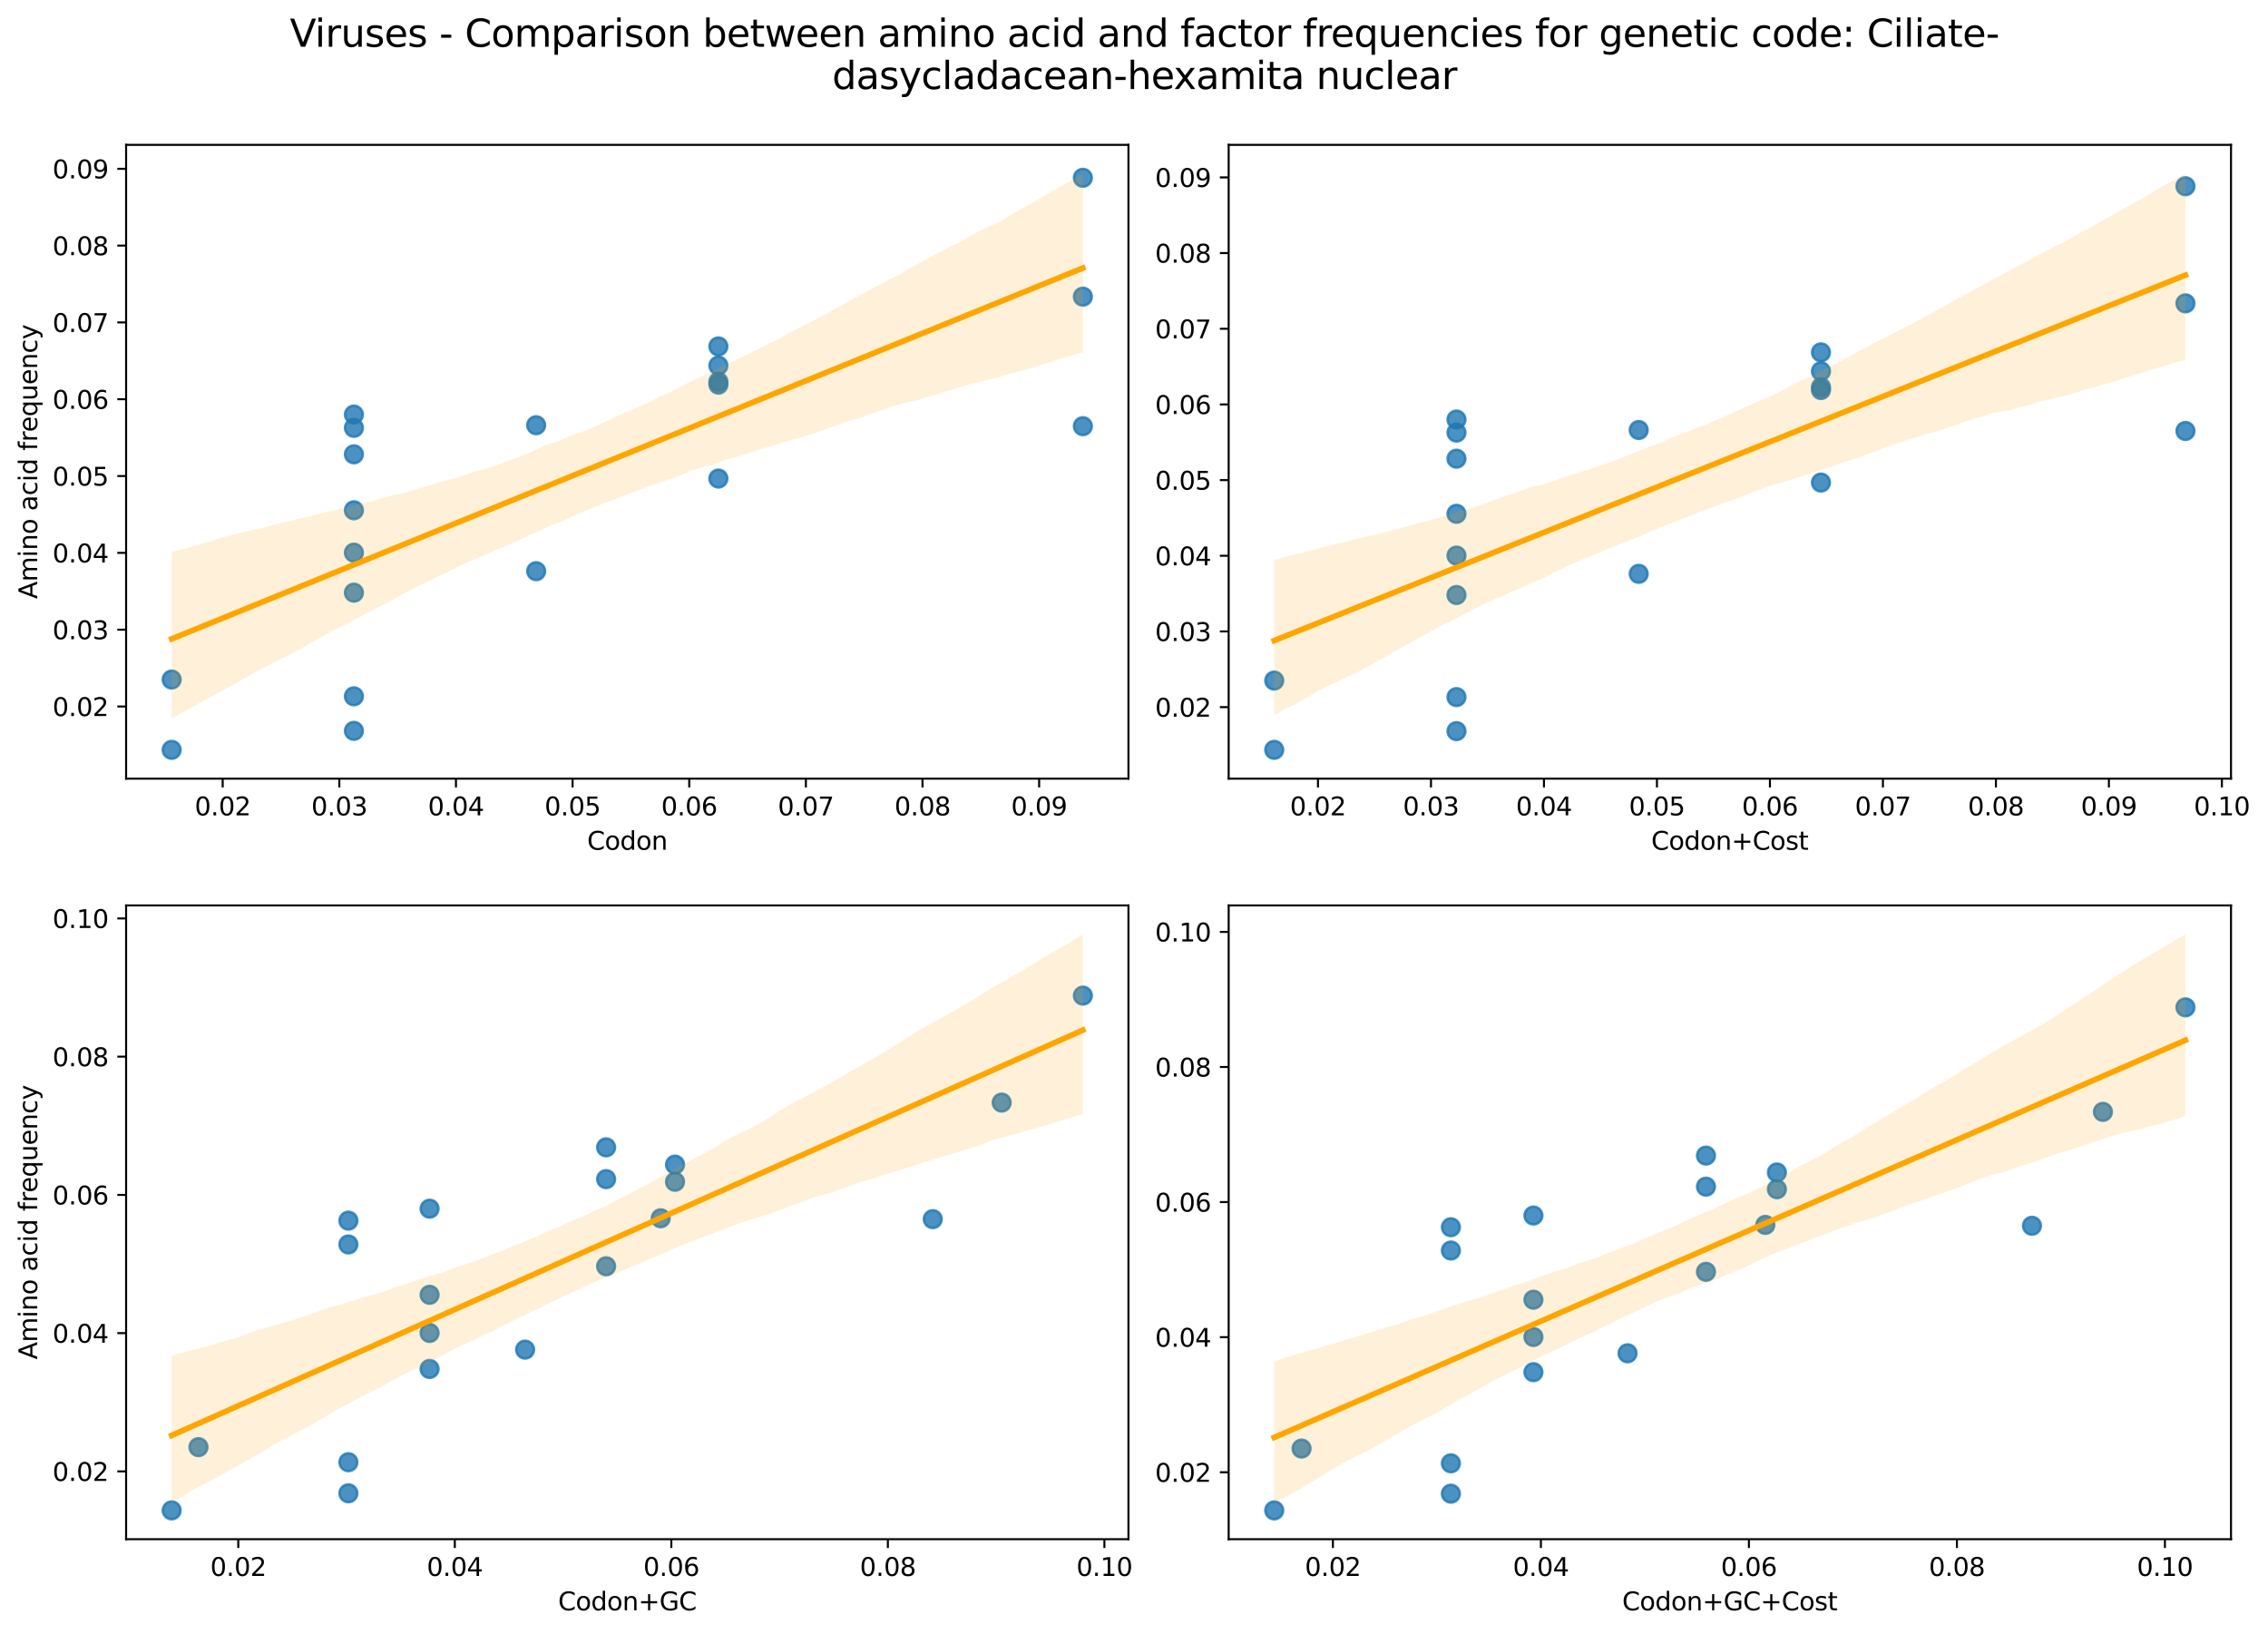 <?xml version="1.0" encoding="utf-8" standalone="no"?>
<!DOCTYPE svg PUBLIC "-//W3C//DTD SVG 1.1//EN"
  "http://www.w3.org/Graphics/SVG/1.1/DTD/svg11.dtd">
<svg xmlns:xlink="http://www.w3.org/1999/xlink" width="901.853pt" height="649.556pt" viewBox="0 0 901.853 649.556" xmlns="http://www.w3.org/2000/svg" version="1.1">
 <defs>
  <style type="text/css">*{stroke-linejoin: round; stroke-linecap: butt}</style>
 </defs>
 <g id="figure_1">
  <g id="patch_1">
   <path d="M 0 649.556 
L 901.853 649.556 
L 901.853 0 
L 0 0 
z
" style="fill: #ffffff"/>
  </g>
  <g id="axes_1">
   <g id="patch_2">
    <path d="M 50.144 309.6 
L 448.715 309.6 
L 448.715 57.6 
L 50.144 57.6 
z
" style="fill: #ffffff"/>
   </g>
   <g id="PathCollection_1">
    <defs>
     <path id="m69570594b3" d="M 0 3.536 
C 0.938 3.536 1.837 3.163 2.5 2.5 
C 3.163 1.837 3.536 0.938 3.536 0 
C 3.536 -0.938 3.163 -1.837 2.5 -2.5 
C 1.837 -3.163 0.938 -3.536 0 -3.536 
C -0.938 -3.536 -1.837 -3.163 -2.5 -2.5 
C -3.163 -1.837 -3.536 -0.938 -3.536 0 
C -3.536 0.938 -3.163 1.837 -2.5 2.5 
C -1.837 3.163 -0.938 3.536 0 3.536 
z
" style="stroke: #1f77b4; stroke-opacity: 0.8"/>
    </defs>
    <g clip-path="url(#p06f56ae3b1)">
     <use xlink:href="#m69570594b3" x="68.261" y="270.192" style="fill: #1f77b4; fill-opacity: 0.8; stroke: #1f77b4; stroke-opacity: 0.8"/>
     <use xlink:href="#m69570594b3" x="68.261" y="298.145" style="fill: #1f77b4; fill-opacity: 0.8; stroke: #1f77b4; stroke-opacity: 0.8"/>
     <use xlink:href="#m69570594b3" x="140.728" y="290.592" style="fill: #1f77b4; fill-opacity: 0.8; stroke: #1f77b4; stroke-opacity: 0.8"/>
     <use xlink:href="#m69570594b3" x="140.728" y="180.637" style="fill: #1f77b4; fill-opacity: 0.8; stroke: #1f77b4; stroke-opacity: 0.8"/>
     <use xlink:href="#m69570594b3" x="140.728" y="170.114" style="fill: #1f77b4; fill-opacity: 0.8; stroke: #1f77b4; stroke-opacity: 0.8"/>
     <use xlink:href="#m69570594b3" x="140.728" y="219.742" style="fill: #1f77b4; fill-opacity: 0.8; stroke: #1f77b4; stroke-opacity: 0.8"/>
     <use xlink:href="#m69570594b3" x="140.728" y="276.862" style="fill: #1f77b4; fill-opacity: 0.8; stroke: #1f77b4; stroke-opacity: 0.8"/>
     <use xlink:href="#m69570594b3" x="140.728" y="164.833" style="fill: #1f77b4; fill-opacity: 0.8; stroke: #1f77b4; stroke-opacity: 0.8"/>
     <use xlink:href="#m69570594b3" x="140.728" y="202.888" style="fill: #1f77b4; fill-opacity: 0.8; stroke: #1f77b4; stroke-opacity: 0.8"/>
     <use xlink:href="#m69570594b3" x="213.196" y="227.113" style="fill: #1f77b4; fill-opacity: 0.8; stroke: #1f77b4; stroke-opacity: 0.8"/>
     <use xlink:href="#m69570594b3" x="140.728" y="235.654" style="fill: #1f77b4; fill-opacity: 0.8; stroke: #1f77b4; stroke-opacity: 0.8"/>
     <use xlink:href="#m69570594b3" x="213.196" y="169.067" style="fill: #1f77b4; fill-opacity: 0.8; stroke: #1f77b4; stroke-opacity: 0.8"/>
     <use xlink:href="#m69570594b3" x="285.663" y="137.732" style="fill: #1f77b4; fill-opacity: 0.8; stroke: #1f77b4; stroke-opacity: 0.8"/>
     <use xlink:href="#m69570594b3" x="285.663" y="151.766" style="fill: #1f77b4; fill-opacity: 0.8; stroke: #1f77b4; stroke-opacity: 0.8"/>
     <use xlink:href="#m69570594b3" x="285.663" y="190.273" style="fill: #1f77b4; fill-opacity: 0.8; stroke: #1f77b4; stroke-opacity: 0.8"/>
     <use xlink:href="#m69570594b3" x="285.663" y="152.943" style="fill: #1f77b4; fill-opacity: 0.8; stroke: #1f77b4; stroke-opacity: 0.8"/>
     <use xlink:href="#m69570594b3" x="285.663" y="145.359" style="fill: #1f77b4; fill-opacity: 0.8; stroke: #1f77b4; stroke-opacity: 0.8"/>
     <use xlink:href="#m69570594b3" x="430.598" y="70.688" style="fill: #1f77b4; fill-opacity: 0.8; stroke: #1f77b4; stroke-opacity: 0.8"/>
     <use xlink:href="#m69570594b3" x="430.598" y="169.454" style="fill: #1f77b4; fill-opacity: 0.8; stroke: #1f77b4; stroke-opacity: 0.8"/>
     <use xlink:href="#m69570594b3" x="430.598" y="117.953" style="fill: #1f77b4; fill-opacity: 0.8; stroke: #1f77b4; stroke-opacity: 0.8"/>
    </g>
   </g>
   <g id="PolyCollection_1">
    <path d="M 68.261 219.488 
L 68.261 285.622 
L 71.921 283.587 
L 75.581 281.603 
L 79.241 279.614 
L 82.901 277.618 
L 86.561 275.645 
L 90.22 273.665 
L 93.88 271.683 
L 97.54 269.557 
L 101.2 267.37 
L 104.86 265.559 
L 108.52 263.612 
L 112.18 261.775 
L 115.84 260.073 
L 119.5 258.006 
L 123.16 255.839 
L 126.82 253.826 
L 130.48 251.808 
L 134.14 249.901 
L 137.8 248.178 
L 141.46 246.095 
L 145.12 244.188 
L 148.78 242.279 
L 152.44 240.401 
L 156.1 238.544 
L 159.76 236.479 
L 163.42 234.598 
L 167.08 232.625 
L 170.74 230.898 
L 174.4 229.111 
L 178.06 227.463 
L 181.72 225.487 
L 185.38 223.836 
L 189.04 222.241 
L 192.7 220.657 
L 196.36 219.063 
L 200.02 217.576 
L 203.68 215.992 
L 207.34 214.29 
L 211 212.559 
L 214.66 211.109 
L 218.32 209.245 
L 221.98 207.868 
L 225.64 206.321 
L 229.3 204.522 
L 232.96 202.936 
L 236.62 201.57 
L 240.28 200.052 
L 243.94 198.789 
L 247.599 197.337 
L 251.259 195.884 
L 254.919 194.477 
L 258.579 193.143 
L 262.239 191.887 
L 265.899 190.656 
L 269.559 189.456 
L 273.219 187.829 
L 276.879 186.501 
L 280.539 185.362 
L 284.199 184.379 
L 287.859 183.041 
L 291.519 181.988 
L 295.179 181.059 
L 298.839 179.858 
L 302.499 178.663 
L 306.159 177.469 
L 309.819 176.478 
L 313.479 175.231 
L 317.139 174.313 
L 320.799 173.202 
L 324.459 172.101 
L 328.119 170.77 
L 331.779 169.44 
L 335.439 168.11 
L 339.099 166.87 
L 342.759 165.938 
L 346.419 164.603 
L 350.079 163.265 
L 353.739 161.926 
L 357.399 160.887 
L 361.059 159.943 
L 364.719 159.151 
L 368.379 157.979 
L 372.039 156.963 
L 375.699 155.799 
L 379.359 154.677 
L 383.019 153.584 
L 386.679 152.484 
L 390.339 151.591 
L 393.999 150.713 
L 397.659 149.877 
L 401.318 148.676 
L 404.978 147.867 
L 408.638 146.741 
L 412.298 145.608 
L 415.958 144.475 
L 419.618 143.349 
L 423.278 142.225 
L 426.938 141.106 
L 430.598 140.144 
L 430.598 69.055 
L 430.598 69.055 
L 426.938 71.235 
L 423.278 73.317 
L 419.618 75.304 
L 415.958 77.39 
L 412.298 79.563 
L 408.638 81.608 
L 404.978 83.7 
L 401.318 85.904 
L 397.659 88.063 
L 393.999 89.751 
L 390.339 91.44 
L 386.679 93.36 
L 383.019 95.445 
L 379.359 97.383 
L 375.699 99.167 
L 372.039 101.156 
L 368.379 103.057 
L 364.719 105.036 
L 361.059 107.023 
L 357.399 109.297 
L 353.739 111.01 
L 350.079 113.09 
L 346.419 114.983 
L 342.759 116.933 
L 339.099 118.913 
L 335.439 120.935 
L 331.779 122.922 
L 328.119 125.044 
L 324.459 126.861 
L 320.799 128.824 
L 317.139 130.648 
L 313.479 132.54 
L 309.819 134.662 
L 306.159 136.462 
L 302.499 138.262 
L 298.839 140.063 
L 295.179 141.867 
L 291.519 143.67 
L 287.859 145.41 
L 284.199 147.118 
L 280.539 148.817 
L 276.879 150.654 
L 273.219 152.372 
L 269.559 154.353 
L 265.899 156.115 
L 262.239 157.8 
L 258.579 159.673 
L 254.919 161.417 
L 251.259 162.962 
L 247.599 164.409 
L 243.94 166.103 
L 240.28 167.836 
L 236.62 169.615 
L 232.96 171.149 
L 229.3 172.366 
L 225.64 173.828 
L 221.98 175.425 
L 218.32 176.404 
L 214.66 178.049 
L 211 179.816 
L 207.34 181.141 
L 203.68 182.62 
L 200.02 183.933 
L 196.36 185.44 
L 192.7 186.438 
L 189.04 187.481 
L 185.38 188.539 
L 181.72 189.944 
L 178.06 190.84 
L 174.4 191.793 
L 170.74 192.99 
L 167.08 194 
L 163.42 195.187 
L 159.76 196.309 
L 156.1 196.908 
L 152.44 197.947 
L 148.78 199.029 
L 145.12 199.915 
L 141.46 200.801 
L 137.8 201.728 
L 134.14 202.569 
L 130.48 203.45 
L 126.82 204.33 
L 123.16 205.211 
L 119.5 206.096 
L 115.84 206.981 
L 112.18 207.866 
L 108.52 208.801 
L 104.86 209.771 
L 101.2 210.649 
L 97.54 211.444 
L 93.88 212.281 
L 90.22 213.206 
L 86.561 214.235 
L 82.901 215.362 
L 79.241 216.488 
L 75.581 217.536 
L 71.921 218.512 
L 68.261 219.488 
z
" clip-path="url(#p06f56ae3b1)" style="fill: #ffa500; fill-opacity: 0.15"/>
   </g>
   <g id="matplotlib.axis_1">
    <g id="xtick_1">
     <g id="line2d_1">
      <defs>
       <path id="m0e94f2ba30" d="M 0 0 
L 0 3.5 
" style="stroke: #000000; stroke-width: 0.8"/>
      </defs>
      <g>
       <use xlink:href="#m0e94f2ba30" x="88.552" y="309.6" style="stroke: #000000; stroke-width: 0.8"/>
      </g>
     </g>
     <g id="text_1">
      <!-- 0.02 -->
      <g transform="translate(77.419 324.198) scale(0.1 -0.1)">
       <defs>
        <path id="DejaVuSans-30" d="M 2034 4250 
Q 1547 4250 1301 3770 
Q 1056 3291 1056 2328 
Q 1056 1369 1301 889 
Q 1547 409 2034 409 
Q 2525 409 2770 889 
Q 3016 1369 3016 2328 
Q 3016 3291 2770 3770 
Q 2525 4250 2034 4250 
z
M 2034 4750 
Q 2819 4750 3233 4129 
Q 3647 3509 3647 2328 
Q 3647 1150 3233 529 
Q 2819 -91 2034 -91 
Q 1250 -91 836 529 
Q 422 1150 422 2328 
Q 422 3509 836 4129 
Q 1250 4750 2034 4750 
z
" transform="scale(0.016)"/>
        <path id="DejaVuSans-2e" d="M 684 794 
L 1344 794 
L 1344 0 
L 684 0 
L 684 794 
z
" transform="scale(0.016)"/>
        <path id="DejaVuSans-32" d="M 1228 531 
L 3431 531 
L 3431 0 
L 469 0 
L 469 531 
Q 828 903 1448 1529 
Q 2069 2156 2228 2338 
Q 2531 2678 2651 2914 
Q 2772 3150 2772 3378 
Q 2772 3750 2511 3984 
Q 2250 4219 1831 4219 
Q 1534 4219 1204 4116 
Q 875 4013 500 3803 
L 500 4441 
Q 881 4594 1212 4672 
Q 1544 4750 1819 4750 
Q 2544 4750 2975 4387 
Q 3406 4025 3406 3419 
Q 3406 3131 3298 2873 
Q 3191 2616 2906 2266 
Q 2828 2175 2409 1742 
Q 1991 1309 1228 531 
z
" transform="scale(0.016)"/>
       </defs>
       <use xlink:href="#DejaVuSans-30"/>
       <use xlink:href="#DejaVuSans-2e" x="63.623"/>
       <use xlink:href="#DejaVuSans-30" x="95.41"/>
       <use xlink:href="#DejaVuSans-32" x="159.033"/>
      </g>
     </g>
    </g>
    <g id="xtick_2">
     <g id="line2d_2">
      <g>
       <use xlink:href="#m0e94f2ba30" x="134.931" y="309.6" style="stroke: #000000; stroke-width: 0.8"/>
      </g>
     </g>
     <g id="text_2">
      <!-- 0.03 -->
      <g transform="translate(123.798 324.198) scale(0.1 -0.1)">
       <defs>
        <path id="DejaVuSans-33" d="M 2597 2516 
Q 3050 2419 3304 2112 
Q 3559 1806 3559 1356 
Q 3559 666 3084 287 
Q 2609 -91 1734 -91 
Q 1441 -91 1130 -33 
Q 819 25 488 141 
L 488 750 
Q 750 597 1062 519 
Q 1375 441 1716 441 
Q 2309 441 2620 675 
Q 2931 909 2931 1356 
Q 2931 1769 2642 2001 
Q 2353 2234 1838 2234 
L 1294 2234 
L 1294 2753 
L 1863 2753 
Q 2328 2753 2575 2939 
Q 2822 3125 2822 3475 
Q 2822 3834 2567 4026 
Q 2313 4219 1838 4219 
Q 1578 4219 1281 4162 
Q 984 4106 628 3988 
L 628 4550 
Q 988 4650 1302 4700 
Q 1616 4750 1894 4750 
Q 2613 4750 3031 4423 
Q 3450 4097 3450 3541 
Q 3450 3153 3228 2886 
Q 3006 2619 2597 2516 
z
" transform="scale(0.016)"/>
       </defs>
       <use xlink:href="#DejaVuSans-30"/>
       <use xlink:href="#DejaVuSans-2e" x="63.623"/>
       <use xlink:href="#DejaVuSans-30" x="95.41"/>
       <use xlink:href="#DejaVuSans-33" x="159.033"/>
      </g>
     </g>
    </g>
    <g id="xtick_3">
     <g id="line2d_3">
      <g>
       <use xlink:href="#m0e94f2ba30" x="181.31" y="309.6" style="stroke: #000000; stroke-width: 0.8"/>
      </g>
     </g>
     <g id="text_3">
      <!-- 0.04 -->
      <g transform="translate(170.177 324.198) scale(0.1 -0.1)">
       <defs>
        <path id="DejaVuSans-34" d="M 2419 4116 
L 825 1625 
L 2419 1625 
L 2419 4116 
z
M 2253 4666 
L 3047 4666 
L 3047 1625 
L 3713 1625 
L 3713 1100 
L 3047 1100 
L 3047 0 
L 2419 0 
L 2419 1100 
L 313 1100 
L 313 1709 
L 2253 4666 
z
" transform="scale(0.016)"/>
       </defs>
       <use xlink:href="#DejaVuSans-30"/>
       <use xlink:href="#DejaVuSans-2e" x="63.623"/>
       <use xlink:href="#DejaVuSans-30" x="95.41"/>
       <use xlink:href="#DejaVuSans-34" x="159.033"/>
      </g>
     </g>
    </g>
    <g id="xtick_4">
     <g id="line2d_4">
      <g>
       <use xlink:href="#m0e94f2ba30" x="227.689" y="309.6" style="stroke: #000000; stroke-width: 0.8"/>
      </g>
     </g>
     <g id="text_4">
      <!-- 0.05 -->
      <g transform="translate(216.556 324.198) scale(0.1 -0.1)">
       <defs>
        <path id="DejaVuSans-35" d="M 691 4666 
L 3169 4666 
L 3169 4134 
L 1269 4134 
L 1269 2991 
Q 1406 3038 1543 3061 
Q 1681 3084 1819 3084 
Q 2600 3084 3056 2656 
Q 3513 2228 3513 1497 
Q 3513 744 3044 326 
Q 2575 -91 1722 -91 
Q 1428 -91 1123 -41 
Q 819 9 494 109 
L 494 744 
Q 775 591 1075 516 
Q 1375 441 1709 441 
Q 2250 441 2565 725 
Q 2881 1009 2881 1497 
Q 2881 1984 2565 2268 
Q 2250 2553 1709 2553 
Q 1456 2553 1204 2497 
Q 953 2441 691 2322 
L 691 4666 
z
" transform="scale(0.016)"/>
       </defs>
       <use xlink:href="#DejaVuSans-30"/>
       <use xlink:href="#DejaVuSans-2e" x="63.623"/>
       <use xlink:href="#DejaVuSans-30" x="95.41"/>
       <use xlink:href="#DejaVuSans-35" x="159.033"/>
      </g>
     </g>
    </g>
    <g id="xtick_5">
     <g id="line2d_5">
      <g>
       <use xlink:href="#m0e94f2ba30" x="274.068" y="309.6" style="stroke: #000000; stroke-width: 0.8"/>
      </g>
     </g>
     <g id="text_5">
      <!-- 0.06 -->
      <g transform="translate(262.936 324.198) scale(0.1 -0.1)">
       <defs>
        <path id="DejaVuSans-36" d="M 2113 2584 
Q 1688 2584 1439 2293 
Q 1191 2003 1191 1497 
Q 1191 994 1439 701 
Q 1688 409 2113 409 
Q 2538 409 2786 701 
Q 3034 994 3034 1497 
Q 3034 2003 2786 2293 
Q 2538 2584 2113 2584 
z
M 3366 4563 
L 3366 3988 
Q 3128 4100 2886 4159 
Q 2644 4219 2406 4219 
Q 1781 4219 1451 3797 
Q 1122 3375 1075 2522 
Q 1259 2794 1537 2939 
Q 1816 3084 2150 3084 
Q 2853 3084 3261 2657 
Q 3669 2231 3669 1497 
Q 3669 778 3244 343 
Q 2819 -91 2113 -91 
Q 1303 -91 875 529 
Q 447 1150 447 2328 
Q 447 3434 972 4092 
Q 1497 4750 2381 4750 
Q 2619 4750 2861 4703 
Q 3103 4656 3366 4563 
z
" transform="scale(0.016)"/>
       </defs>
       <use xlink:href="#DejaVuSans-30"/>
       <use xlink:href="#DejaVuSans-2e" x="63.623"/>
       <use xlink:href="#DejaVuSans-30" x="95.41"/>
       <use xlink:href="#DejaVuSans-36" x="159.033"/>
      </g>
     </g>
    </g>
    <g id="xtick_6">
     <g id="line2d_6">
      <g>
       <use xlink:href="#m0e94f2ba30" x="320.448" y="309.6" style="stroke: #000000; stroke-width: 0.8"/>
      </g>
     </g>
     <g id="text_6">
      <!-- 0.07 -->
      <g transform="translate(309.315 324.198) scale(0.1 -0.1)">
       <defs>
        <path id="DejaVuSans-37" d="M 525 4666 
L 3525 4666 
L 3525 4397 
L 1831 0 
L 1172 0 
L 2766 4134 
L 525 4134 
L 525 4666 
z
" transform="scale(0.016)"/>
       </defs>
       <use xlink:href="#DejaVuSans-30"/>
       <use xlink:href="#DejaVuSans-2e" x="63.623"/>
       <use xlink:href="#DejaVuSans-30" x="95.41"/>
       <use xlink:href="#DejaVuSans-37" x="159.033"/>
      </g>
     </g>
    </g>
    <g id="xtick_7">
     <g id="line2d_7">
      <g>
       <use xlink:href="#m0e94f2ba30" x="366.827" y="309.6" style="stroke: #000000; stroke-width: 0.8"/>
      </g>
     </g>
     <g id="text_7">
      <!-- 0.08 -->
      <g transform="translate(355.694 324.198) scale(0.1 -0.1)">
       <defs>
        <path id="DejaVuSans-38" d="M 2034 2216 
Q 1584 2216 1326 1975 
Q 1069 1734 1069 1313 
Q 1069 891 1326 650 
Q 1584 409 2034 409 
Q 2484 409 2743 651 
Q 3003 894 3003 1313 
Q 3003 1734 2745 1975 
Q 2488 2216 2034 2216 
z
M 1403 2484 
Q 997 2584 770 2862 
Q 544 3141 544 3541 
Q 544 4100 942 4425 
Q 1341 4750 2034 4750 
Q 2731 4750 3128 4425 
Q 3525 4100 3525 3541 
Q 3525 3141 3298 2862 
Q 3072 2584 2669 2484 
Q 3125 2378 3379 2068 
Q 3634 1759 3634 1313 
Q 3634 634 3220 271 
Q 2806 -91 2034 -91 
Q 1263 -91 848 271 
Q 434 634 434 1313 
Q 434 1759 690 2068 
Q 947 2378 1403 2484 
z
M 1172 3481 
Q 1172 3119 1398 2916 
Q 1625 2713 2034 2713 
Q 2441 2713 2670 2916 
Q 2900 3119 2900 3481 
Q 2900 3844 2670 4047 
Q 2441 4250 2034 4250 
Q 1625 4250 1398 4047 
Q 1172 3844 1172 3481 
z
" transform="scale(0.016)"/>
       </defs>
       <use xlink:href="#DejaVuSans-30"/>
       <use xlink:href="#DejaVuSans-2e" x="63.623"/>
       <use xlink:href="#DejaVuSans-30" x="95.41"/>
       <use xlink:href="#DejaVuSans-38" x="159.033"/>
      </g>
     </g>
    </g>
    <g id="xtick_8">
     <g id="line2d_8">
      <g>
       <use xlink:href="#m0e94f2ba30" x="413.206" y="309.6" style="stroke: #000000; stroke-width: 0.8"/>
      </g>
     </g>
     <g id="text_8">
      <!-- 0.09 -->
      <g transform="translate(402.073 324.198) scale(0.1 -0.1)">
       <defs>
        <path id="DejaVuSans-39" d="M 703 97 
L 703 672 
Q 941 559 1184 500 
Q 1428 441 1663 441 
Q 2288 441 2617 861 
Q 2947 1281 2994 2138 
Q 2813 1869 2534 1725 
Q 2256 1581 1919 1581 
Q 1219 1581 811 2004 
Q 403 2428 403 3163 
Q 403 3881 828 4315 
Q 1253 4750 1959 4750 
Q 2769 4750 3195 4129 
Q 3622 3509 3622 2328 
Q 3622 1225 3098 567 
Q 2575 -91 1691 -91 
Q 1453 -91 1209 -44 
Q 966 3 703 97 
z
M 1959 2075 
Q 2384 2075 2632 2365 
Q 2881 2656 2881 3163 
Q 2881 3666 2632 3958 
Q 2384 4250 1959 4250 
Q 1534 4250 1286 3958 
Q 1038 3666 1038 3163 
Q 1038 2656 1286 2365 
Q 1534 2075 1959 2075 
z
" transform="scale(0.016)"/>
       </defs>
       <use xlink:href="#DejaVuSans-30"/>
       <use xlink:href="#DejaVuSans-2e" x="63.623"/>
       <use xlink:href="#DejaVuSans-30" x="95.41"/>
       <use xlink:href="#DejaVuSans-39" x="159.033"/>
      </g>
     </g>
    </g>
    <g id="text_9">
     <!-- Codon -->
     <g transform="translate(233.476 337.877) scale(0.1 -0.1)">
      <defs>
       <path id="DejaVuSans-43" d="M 4122 4306 
L 4122 3641 
Q 3803 3938 3442 4084 
Q 3081 4231 2675 4231 
Q 1875 4231 1450 3742 
Q 1025 3253 1025 2328 
Q 1025 1406 1450 917 
Q 1875 428 2675 428 
Q 3081 428 3442 575 
Q 3803 722 4122 1019 
L 4122 359 
Q 3791 134 3420 21 
Q 3050 -91 2638 -91 
Q 1578 -91 968 557 
Q 359 1206 359 2328 
Q 359 3453 968 4101 
Q 1578 4750 2638 4750 
Q 3056 4750 3426 4639 
Q 3797 4528 4122 4306 
z
" transform="scale(0.016)"/>
       <path id="DejaVuSans-6f" d="M 1959 3097 
Q 1497 3097 1228 2736 
Q 959 2375 959 1747 
Q 959 1119 1226 758 
Q 1494 397 1959 397 
Q 2419 397 2687 759 
Q 2956 1122 2956 1747 
Q 2956 2369 2687 2733 
Q 2419 3097 1959 3097 
z
M 1959 3584 
Q 2709 3584 3137 3096 
Q 3566 2609 3566 1747 
Q 3566 888 3137 398 
Q 2709 -91 1959 -91 
Q 1206 -91 779 398 
Q 353 888 353 1747 
Q 353 2609 779 3096 
Q 1206 3584 1959 3584 
z
" transform="scale(0.016)"/>
       <path id="DejaVuSans-64" d="M 2906 2969 
L 2906 4863 
L 3481 4863 
L 3481 0 
L 2906 0 
L 2906 525 
Q 2725 213 2448 61 
Q 2172 -91 1784 -91 
Q 1150 -91 751 415 
Q 353 922 353 1747 
Q 353 2572 751 3078 
Q 1150 3584 1784 3584 
Q 2172 3584 2448 3432 
Q 2725 3281 2906 2969 
z
M 947 1747 
Q 947 1113 1208 752 
Q 1469 391 1925 391 
Q 2381 391 2643 752 
Q 2906 1113 2906 1747 
Q 2906 2381 2643 2742 
Q 2381 3103 1925 3103 
Q 1469 3103 1208 2742 
Q 947 2381 947 1747 
z
" transform="scale(0.016)"/>
       <path id="DejaVuSans-6e" d="M 3513 2113 
L 3513 0 
L 2938 0 
L 2938 2094 
Q 2938 2591 2744 2837 
Q 2550 3084 2163 3084 
Q 1697 3084 1428 2787 
Q 1159 2491 1159 1978 
L 1159 0 
L 581 0 
L 581 3500 
L 1159 3500 
L 1159 2956 
Q 1366 3272 1645 3428 
Q 1925 3584 2291 3584 
Q 2894 3584 3203 3211 
Q 3513 2838 3513 2113 
z
" transform="scale(0.016)"/>
      </defs>
      <use xlink:href="#DejaVuSans-43"/>
      <use xlink:href="#DejaVuSans-6f" x="69.824"/>
      <use xlink:href="#DejaVuSans-64" x="131.006"/>
      <use xlink:href="#DejaVuSans-6f" x="194.482"/>
      <use xlink:href="#DejaVuSans-6e" x="255.664"/>
     </g>
    </g>
   </g>
   <g id="matplotlib.axis_2">
    <g id="ytick_1">
     <g id="line2d_9">
      <defs>
       <path id="m3a4dbaade0" d="M 0 0 
L -3.5 0 
" style="stroke: #000000; stroke-width: 0.8"/>
      </defs>
      <g>
       <use xlink:href="#m3a4dbaade0" x="50.144" y="280.906" style="stroke: #000000; stroke-width: 0.8"/>
      </g>
     </g>
     <g id="text_10">
      <!-- 0.02 -->
      <g transform="translate(20.878 284.706) scale(0.1 -0.1)">
       <use xlink:href="#DejaVuSans-30"/>
       <use xlink:href="#DejaVuSans-2e" x="63.623"/>
       <use xlink:href="#DejaVuSans-30" x="95.41"/>
       <use xlink:href="#DejaVuSans-32" x="159.033"/>
      </g>
     </g>
    </g>
    <g id="ytick_2">
     <g id="line2d_10">
      <g>
       <use xlink:href="#m3a4dbaade0" x="50.144" y="250.366" style="stroke: #000000; stroke-width: 0.8"/>
      </g>
     </g>
     <g id="text_11">
      <!-- 0.03 -->
      <g transform="translate(20.878 254.165) scale(0.1 -0.1)">
       <use xlink:href="#DejaVuSans-30"/>
       <use xlink:href="#DejaVuSans-2e" x="63.623"/>
       <use xlink:href="#DejaVuSans-30" x="95.41"/>
       <use xlink:href="#DejaVuSans-33" x="159.033"/>
      </g>
     </g>
    </g>
    <g id="ytick_3">
     <g id="line2d_11">
      <g>
       <use xlink:href="#m3a4dbaade0" x="50.144" y="219.825" style="stroke: #000000; stroke-width: 0.8"/>
      </g>
     </g>
     <g id="text_12">
      <!-- 0.04 -->
      <g transform="translate(20.878 223.624) scale(0.1 -0.1)">
       <use xlink:href="#DejaVuSans-30"/>
       <use xlink:href="#DejaVuSans-2e" x="63.623"/>
       <use xlink:href="#DejaVuSans-30" x="95.41"/>
       <use xlink:href="#DejaVuSans-34" x="159.033"/>
      </g>
     </g>
    </g>
    <g id="ytick_4">
     <g id="line2d_12">
      <g>
       <use xlink:href="#m3a4dbaade0" x="50.144" y="189.284" style="stroke: #000000; stroke-width: 0.8"/>
      </g>
     </g>
     <g id="text_13">
      <!-- 0.05 -->
      <g transform="translate(20.878 193.083) scale(0.1 -0.1)">
       <use xlink:href="#DejaVuSans-30"/>
       <use xlink:href="#DejaVuSans-2e" x="63.623"/>
       <use xlink:href="#DejaVuSans-30" x="95.41"/>
       <use xlink:href="#DejaVuSans-35" x="159.033"/>
      </g>
     </g>
    </g>
    <g id="ytick_5">
     <g id="line2d_13">
      <g>
       <use xlink:href="#m3a4dbaade0" x="50.144" y="158.743" style="stroke: #000000; stroke-width: 0.8"/>
      </g>
     </g>
     <g id="text_14">
      <!-- 0.06 -->
      <g transform="translate(20.878 162.542) scale(0.1 -0.1)">
       <use xlink:href="#DejaVuSans-30"/>
       <use xlink:href="#DejaVuSans-2e" x="63.623"/>
       <use xlink:href="#DejaVuSans-30" x="95.41"/>
       <use xlink:href="#DejaVuSans-36" x="159.033"/>
      </g>
     </g>
    </g>
    <g id="ytick_6">
     <g id="line2d_14">
      <g>
       <use xlink:href="#m3a4dbaade0" x="50.144" y="128.202" style="stroke: #000000; stroke-width: 0.8"/>
      </g>
     </g>
     <g id="text_15">
      <!-- 0.07 -->
      <g transform="translate(20.878 132.001) scale(0.1 -0.1)">
       <use xlink:href="#DejaVuSans-30"/>
       <use xlink:href="#DejaVuSans-2e" x="63.623"/>
       <use xlink:href="#DejaVuSans-30" x="95.41"/>
       <use xlink:href="#DejaVuSans-37" x="159.033"/>
      </g>
     </g>
    </g>
    <g id="ytick_7">
     <g id="line2d_15">
      <g>
       <use xlink:href="#m3a4dbaade0" x="50.144" y="97.661" style="stroke: #000000; stroke-width: 0.8"/>
      </g>
     </g>
     <g id="text_16">
      <!-- 0.08 -->
      <g transform="translate(20.878 101.461) scale(0.1 -0.1)">
       <use xlink:href="#DejaVuSans-30"/>
       <use xlink:href="#DejaVuSans-2e" x="63.623"/>
       <use xlink:href="#DejaVuSans-30" x="95.41"/>
       <use xlink:href="#DejaVuSans-38" x="159.033"/>
      </g>
     </g>
    </g>
    <g id="ytick_8">
     <g id="line2d_16">
      <g>
       <use xlink:href="#m3a4dbaade0" x="50.144" y="67.121" style="stroke: #000000; stroke-width: 0.8"/>
      </g>
     </g>
     <g id="text_17">
      <!-- 0.09 -->
      <g transform="translate(20.878 70.92) scale(0.1 -0.1)">
       <use xlink:href="#DejaVuSans-30"/>
       <use xlink:href="#DejaVuSans-2e" x="63.623"/>
       <use xlink:href="#DejaVuSans-30" x="95.41"/>
       <use xlink:href="#DejaVuSans-39" x="159.033"/>
      </g>
     </g>
    </g>
    <g id="text_18">
     <!-- Amino acid frequency -->
     <g transform="translate(14.798 238.139) rotate(-90) scale(0.1 -0.1)">
      <defs>
       <path id="DejaVuSans-41" d="M 2188 4044 
L 1331 1722 
L 3047 1722 
L 2188 4044 
z
M 1831 4666 
L 2547 4666 
L 4325 0 
L 3669 0 
L 3244 1197 
L 1141 1197 
L 716 0 
L 50 0 
L 1831 4666 
z
" transform="scale(0.016)"/>
       <path id="DejaVuSans-6d" d="M 3328 2828 
Q 3544 3216 3844 3400 
Q 4144 3584 4550 3584 
Q 5097 3584 5394 3201 
Q 5691 2819 5691 2113 
L 5691 0 
L 5113 0 
L 5113 2094 
Q 5113 2597 4934 2840 
Q 4756 3084 4391 3084 
Q 3944 3084 3684 2787 
Q 3425 2491 3425 1978 
L 3425 0 
L 2847 0 
L 2847 2094 
Q 2847 2600 2669 2842 
Q 2491 3084 2119 3084 
Q 1678 3084 1418 2786 
Q 1159 2488 1159 1978 
L 1159 0 
L 581 0 
L 581 3500 
L 1159 3500 
L 1159 2956 
Q 1356 3278 1631 3431 
Q 1906 3584 2284 3584 
Q 2666 3584 2933 3390 
Q 3200 3197 3328 2828 
z
" transform="scale(0.016)"/>
       <path id="DejaVuSans-69" d="M 603 3500 
L 1178 3500 
L 1178 0 
L 603 0 
L 603 3500 
z
M 603 4863 
L 1178 4863 
L 1178 4134 
L 603 4134 
L 603 4863 
z
" transform="scale(0.016)"/>
       <path id="DejaVuSans-20" transform="scale(0.016)"/>
       <path id="DejaVuSans-61" d="M 2194 1759 
Q 1497 1759 1228 1600 
Q 959 1441 959 1056 
Q 959 750 1161 570 
Q 1363 391 1709 391 
Q 2188 391 2477 730 
Q 2766 1069 2766 1631 
L 2766 1759 
L 2194 1759 
z
M 3341 1997 
L 3341 0 
L 2766 0 
L 2766 531 
Q 2569 213 2275 61 
Q 1981 -91 1556 -91 
Q 1019 -91 701 211 
Q 384 513 384 1019 
Q 384 1609 779 1909 
Q 1175 2209 1959 2209 
L 2766 2209 
L 2766 2266 
Q 2766 2663 2505 2880 
Q 2244 3097 1772 3097 
Q 1472 3097 1187 3025 
Q 903 2953 641 2809 
L 641 3341 
Q 956 3463 1253 3523 
Q 1550 3584 1831 3584 
Q 2591 3584 2966 3190 
Q 3341 2797 3341 1997 
z
" transform="scale(0.016)"/>
       <path id="DejaVuSans-63" d="M 3122 3366 
L 3122 2828 
Q 2878 2963 2633 3030 
Q 2388 3097 2138 3097 
Q 1578 3097 1268 2742 
Q 959 2388 959 1747 
Q 959 1106 1268 751 
Q 1578 397 2138 397 
Q 2388 397 2633 464 
Q 2878 531 3122 666 
L 3122 134 
Q 2881 22 2623 -34 
Q 2366 -91 2075 -91 
Q 1284 -91 818 406 
Q 353 903 353 1747 
Q 353 2603 823 3093 
Q 1294 3584 2113 3584 
Q 2378 3584 2631 3529 
Q 2884 3475 3122 3366 
z
" transform="scale(0.016)"/>
       <path id="DejaVuSans-66" d="M 2375 4863 
L 2375 4384 
L 1825 4384 
Q 1516 4384 1395 4259 
Q 1275 4134 1275 3809 
L 1275 3500 
L 2222 3500 
L 2222 3053 
L 1275 3053 
L 1275 0 
L 697 0 
L 697 3053 
L 147 3053 
L 147 3500 
L 697 3500 
L 697 3744 
Q 697 4328 969 4595 
Q 1241 4863 1831 4863 
L 2375 4863 
z
" transform="scale(0.016)"/>
       <path id="DejaVuSans-72" d="M 2631 2963 
Q 2534 3019 2420 3045 
Q 2306 3072 2169 3072 
Q 1681 3072 1420 2755 
Q 1159 2438 1159 1844 
L 1159 0 
L 581 0 
L 581 3500 
L 1159 3500 
L 1159 2956 
Q 1341 3275 1631 3429 
Q 1922 3584 2338 3584 
Q 2397 3584 2469 3576 
Q 2541 3569 2628 3553 
L 2631 2963 
z
" transform="scale(0.016)"/>
       <path id="DejaVuSans-65" d="M 3597 1894 
L 3597 1613 
L 953 1613 
Q 991 1019 1311 708 
Q 1631 397 2203 397 
Q 2534 397 2845 478 
Q 3156 559 3463 722 
L 3463 178 
Q 3153 47 2828 -22 
Q 2503 -91 2169 -91 
Q 1331 -91 842 396 
Q 353 884 353 1716 
Q 353 2575 817 3079 
Q 1281 3584 2069 3584 
Q 2775 3584 3186 3129 
Q 3597 2675 3597 1894 
z
M 3022 2063 
Q 3016 2534 2758 2815 
Q 2500 3097 2075 3097 
Q 1594 3097 1305 2825 
Q 1016 2553 972 2059 
L 3022 2063 
z
" transform="scale(0.016)"/>
       <path id="DejaVuSans-71" d="M 947 1747 
Q 947 1113 1208 752 
Q 1469 391 1925 391 
Q 2381 391 2643 752 
Q 2906 1113 2906 1747 
Q 2906 2381 2643 2742 
Q 2381 3103 1925 3103 
Q 1469 3103 1208 2742 
Q 947 2381 947 1747 
z
M 2906 525 
Q 2725 213 2448 61 
Q 2172 -91 1784 -91 
Q 1150 -91 751 415 
Q 353 922 353 1747 
Q 353 2572 751 3078 
Q 1150 3584 1784 3584 
Q 2172 3584 2448 3432 
Q 2725 3281 2906 2969 
L 2906 3500 
L 3481 3500 
L 3481 -1331 
L 2906 -1331 
L 2906 525 
z
" transform="scale(0.016)"/>
       <path id="DejaVuSans-75" d="M 544 1381 
L 544 3500 
L 1119 3500 
L 1119 1403 
Q 1119 906 1312 657 
Q 1506 409 1894 409 
Q 2359 409 2629 706 
Q 2900 1003 2900 1516 
L 2900 3500 
L 3475 3500 
L 3475 0 
L 2900 0 
L 2900 538 
Q 2691 219 2414 64 
Q 2138 -91 1772 -91 
Q 1169 -91 856 284 
Q 544 659 544 1381 
z
M 1991 3584 
L 1991 3584 
z
" transform="scale(0.016)"/>
       <path id="DejaVuSans-79" d="M 2059 -325 
Q 1816 -950 1584 -1140 
Q 1353 -1331 966 -1331 
L 506 -1331 
L 506 -850 
L 844 -850 
Q 1081 -850 1212 -737 
Q 1344 -625 1503 -206 
L 1606 56 
L 191 3500 
L 800 3500 
L 1894 763 
L 2988 3500 
L 3597 3500 
L 2059 -325 
z
" transform="scale(0.016)"/>
      </defs>
      <use xlink:href="#DejaVuSans-41"/>
      <use xlink:href="#DejaVuSans-6d" x="68.408"/>
      <use xlink:href="#DejaVuSans-69" x="165.82"/>
      <use xlink:href="#DejaVuSans-6e" x="193.604"/>
      <use xlink:href="#DejaVuSans-6f" x="256.982"/>
      <use xlink:href="#DejaVuSans-20" x="318.164"/>
      <use xlink:href="#DejaVuSans-61" x="349.951"/>
      <use xlink:href="#DejaVuSans-63" x="411.23"/>
      <use xlink:href="#DejaVuSans-69" x="466.211"/>
      <use xlink:href="#DejaVuSans-64" x="493.994"/>
      <use xlink:href="#DejaVuSans-20" x="557.471"/>
      <use xlink:href="#DejaVuSans-66" x="589.258"/>
      <use xlink:href="#DejaVuSans-72" x="624.463"/>
      <use xlink:href="#DejaVuSans-65" x="663.326"/>
      <use xlink:href="#DejaVuSans-71" x="724.85"/>
      <use xlink:href="#DejaVuSans-75" x="788.326"/>
      <use xlink:href="#DejaVuSans-65" x="851.705"/>
      <use xlink:href="#DejaVuSans-6e" x="913.229"/>
      <use xlink:href="#DejaVuSans-63" x="976.607"/>
      <use xlink:href="#DejaVuSans-79" x="1031.588"/>
     </g>
    </g>
   </g>
   <g id="line2d_17">
    <path d="M 68.261 254.039 
L 71.921 252.549 
L 75.581 251.06 
L 79.241 249.57 
L 82.901 248.081 
L 86.561 246.591 
L 90.22 245.101 
L 93.88 243.612 
L 97.54 242.122 
L 101.2 240.632 
L 104.86 239.143 
L 108.52 237.653 
L 112.18 236.163 
L 115.84 234.674 
L 119.5 233.184 
L 123.16 231.695 
L 126.82 230.205 
L 130.48 228.715 
L 134.14 227.226 
L 137.8 225.736 
L 141.46 224.246 
L 145.12 222.757 
L 148.78 221.267 
L 152.44 219.778 
L 156.1 218.288 
L 159.76 216.798 
L 163.42 215.309 
L 167.08 213.819 
L 170.74 212.329 
L 174.4 210.84 
L 178.06 209.35 
L 181.72 207.861 
L 185.38 206.371 
L 189.04 204.881 
L 192.7 203.392 
L 196.36 201.902 
L 200.02 200.412 
L 203.68 198.923 
L 207.34 197.433 
L 211 195.944 
L 214.66 194.454 
L 218.32 192.964 
L 221.98 191.475 
L 225.64 189.985 
L 229.3 188.495 
L 232.96 187.006 
L 236.62 185.516 
L 240.28 184.027 
L 243.94 182.537 
L 247.599 181.047 
L 251.259 179.558 
L 254.919 178.068 
L 258.579 176.578 
L 262.239 175.089 
L 265.899 173.599 
L 269.559 172.11 
L 273.219 170.62 
L 276.879 169.13 
L 280.539 167.641 
L 284.199 166.151 
L 287.859 164.661 
L 291.519 163.172 
L 295.179 161.682 
L 298.839 160.193 
L 302.499 158.703 
L 306.159 157.213 
L 309.819 155.724 
L 313.479 154.234 
L 317.139 152.744 
L 320.799 151.255 
L 324.459 149.765 
L 328.119 148.276 
L 331.779 146.786 
L 335.439 145.296 
L 339.099 143.807 
L 342.759 142.317 
L 346.419 140.827 
L 350.079 139.338 
L 353.739 137.848 
L 357.399 136.359 
L 361.059 134.869 
L 364.719 133.379 
L 368.379 131.89 
L 372.039 130.4 
L 375.699 128.91 
L 379.359 127.421 
L 383.019 125.931 
L 386.679 124.442 
L 390.339 122.952 
L 393.999 121.462 
L 397.659 119.973 
L 401.318 118.483 
L 404.978 116.993 
L 408.638 115.504 
L 412.298 114.014 
L 415.958 112.524 
L 419.618 111.035 
L 423.278 109.545 
L 426.938 108.056 
L 430.598 106.566 
" clip-path="url(#p06f56ae3b1)" style="fill: none; stroke: #ffa500; stroke-width: 2.25; stroke-linecap: square"/>
   </g>
   <g id="patch_3">
    <path d="M 50.144 309.6 
L 50.144 57.6 
" style="fill: none; stroke: #000000; stroke-width: 0.8; stroke-linejoin: miter; stroke-linecap: square"/>
   </g>
   <g id="patch_4">
    <path d="M 448.715 309.6 
L 448.715 57.6 
" style="fill: none; stroke: #000000; stroke-width: 0.8; stroke-linejoin: miter; stroke-linecap: square"/>
   </g>
   <g id="patch_5">
    <path d="M 50.144 309.6 
L 448.715 309.6 
" style="fill: none; stroke: #000000; stroke-width: 0.8; stroke-linejoin: miter; stroke-linecap: square"/>
   </g>
   <g id="patch_6">
    <path d="M 50.144 57.6 
L 448.715 57.6 
" style="fill: none; stroke: #000000; stroke-width: 0.8; stroke-linejoin: miter; stroke-linecap: square"/>
   </g>
  </g>
  <g id="axes_2">
   <g id="patch_7">
    <path d="M 488.572 309.6 
L 887.144 309.6 
L 887.144 57.6 
L 488.572 57.6 
z
" style="fill: #ffffff"/>
   </g>
   <g id="PathCollection_2">
    <g clip-path="url(#p171e2889b1)">
     <use xlink:href="#m69570594b3" x="506.689" y="270.606" style="fill: #1f77b4; fill-opacity: 0.8; stroke: #1f77b4; stroke-opacity: 0.8"/>
     <use xlink:href="#m69570594b3" x="506.689" y="298.145" style="fill: #1f77b4; fill-opacity: 0.8; stroke: #1f77b4; stroke-opacity: 0.8"/>
     <use xlink:href="#m69570594b3" x="579.157" y="290.703" style="fill: #1f77b4; fill-opacity: 0.8; stroke: #1f77b4; stroke-opacity: 0.8"/>
     <use xlink:href="#m69570594b3" x="579.157" y="182.375" style="fill: #1f77b4; fill-opacity: 0.8; stroke: #1f77b4; stroke-opacity: 0.8"/>
     <use xlink:href="#m69570594b3" x="579.157" y="172.007" style="fill: #1f77b4; fill-opacity: 0.8; stroke: #1f77b4; stroke-opacity: 0.8"/>
     <use xlink:href="#m69570594b3" x="579.157" y="220.901" style="fill: #1f77b4; fill-opacity: 0.8; stroke: #1f77b4; stroke-opacity: 0.8"/>
     <use xlink:href="#m69570594b3" x="579.157" y="277.177" style="fill: #1f77b4; fill-opacity: 0.8; stroke: #1f77b4; stroke-opacity: 0.8"/>
     <use xlink:href="#m69570594b3" x="579.157" y="166.804" style="fill: #1f77b4; fill-opacity: 0.8; stroke: #1f77b4; stroke-opacity: 0.8"/>
     <use xlink:href="#m69570594b3" x="579.157" y="204.296" style="fill: #1f77b4; fill-opacity: 0.8; stroke: #1f77b4; stroke-opacity: 0.8"/>
     <use xlink:href="#m69570594b3" x="651.624" y="228.163" style="fill: #1f77b4; fill-opacity: 0.8; stroke: #1f77b4; stroke-opacity: 0.8"/>
     <use xlink:href="#m69570594b3" x="579.157" y="236.578" style="fill: #1f77b4; fill-opacity: 0.8; stroke: #1f77b4; stroke-opacity: 0.8"/>
     <use xlink:href="#m69570594b3" x="651.624" y="170.975" style="fill: #1f77b4; fill-opacity: 0.8; stroke: #1f77b4; stroke-opacity: 0.8"/>
     <use xlink:href="#m69570594b3" x="724.092" y="140.103" style="fill: #1f77b4; fill-opacity: 0.8; stroke: #1f77b4; stroke-opacity: 0.8"/>
     <use xlink:href="#m69570594b3" x="724.092" y="153.929" style="fill: #1f77b4; fill-opacity: 0.8; stroke: #1f77b4; stroke-opacity: 0.8"/>
     <use xlink:href="#m69570594b3" x="724.092" y="191.868" style="fill: #1f77b4; fill-opacity: 0.8; stroke: #1f77b4; stroke-opacity: 0.8"/>
     <use xlink:href="#m69570594b3" x="724.092" y="155.089" style="fill: #1f77b4; fill-opacity: 0.8; stroke: #1f77b4; stroke-opacity: 0.8"/>
     <use xlink:href="#m69570594b3" x="724.092" y="147.618" style="fill: #1f77b4; fill-opacity: 0.8; stroke: #1f77b4; stroke-opacity: 0.8"/>
     <use xlink:href="#m69570594b3" x="869.027" y="74.051" style="fill: #1f77b4; fill-opacity: 0.8; stroke: #1f77b4; stroke-opacity: 0.8"/>
     <use xlink:href="#m69570594b3" x="869.027" y="171.356" style="fill: #1f77b4; fill-opacity: 0.8; stroke: #1f77b4; stroke-opacity: 0.8"/>
     <use xlink:href="#m69570594b3" x="869.027" y="120.616" style="fill: #1f77b4; fill-opacity: 0.8; stroke: #1f77b4; stroke-opacity: 0.8"/>
    </g>
   </g>
   <g id="PolyCollection_2">
    <path d="M 506.689 222.667 
L 506.689 284.421 
L 510.349 282.267 
L 514.009 280.508 
L 517.669 278.591 
L 521.329 276.426 
L 524.989 274.257 
L 528.649 272.363 
L 532.309 270.693 
L 535.969 268.99 
L 539.629 267.375 
L 543.289 265.331 
L 546.949 263.287 
L 550.609 261.243 
L 554.269 259.196 
L 557.929 257.149 
L 561.589 255.146 
L 565.249 253.133 
L 568.909 251.058 
L 572.569 248.994 
L 576.229 247.339 
L 579.889 245.486 
L 583.549 243.557 
L 587.209 241.707 
L 590.869 239.728 
L 594.529 238.153 
L 598.189 236.651 
L 601.849 235.062 
L 605.509 233.44 
L 609.169 231.911 
L 612.829 230.109 
L 616.488 228.391 
L 620.148 226.532 
L 623.808 224.828 
L 627.468 223.159 
L 631.128 221.68 
L 634.788 220.201 
L 638.448 218.711 
L 642.108 217.187 
L 645.768 215.768 
L 649.428 214.293 
L 653.088 212.805 
L 656.748 211.165 
L 660.408 209.613 
L 664.068 208.152 
L 667.728 206.825 
L 671.388 205.429 
L 675.048 203.957 
L 678.708 202.483 
L 682.368 201.084 
L 686.028 199.883 
L 689.688 198.563 
L 693.348 197.257 
L 697.008 195.731 
L 700.668 194.283 
L 704.328 193.131 
L 707.988 192.042 
L 711.648 190.943 
L 715.308 189.803 
L 718.968 188.555 
L 722.628 187.206 
L 726.288 186.184 
L 729.948 184.959 
L 733.608 183.533 
L 737.268 182.532 
L 740.928 181.219 
L 744.588 179.962 
L 748.248 178.463 
L 751.908 177.106 
L 755.568 175.953 
L 759.228 174.704 
L 762.888 173.635 
L 766.548 172.352 
L 770.208 171.513 
L 773.867 170.303 
L 777.527 169.061 
L 781.187 167.726 
L 784.847 166.554 
L 788.507 165.457 
L 792.167 164.225 
L 795.827 163.635 
L 799.487 163.042 
L 803.147 161.956 
L 806.807 161.138 
L 810.467 159.906 
L 814.127 159.042 
L 817.787 158.096 
L 821.447 157.282 
L 825.107 156.2 
L 828.767 155.08 
L 832.427 154.039 
L 836.087 153.012 
L 839.747 151.895 
L 843.407 150.777 
L 847.067 149.656 
L 850.727 148.53 
L 854.387 147.404 
L 858.047 146.278 
L 861.707 145.153 
L 865.367 144.027 
L 869.027 143.064 
L 869.027 69.055 
L 869.027 69.055 
L 865.367 71.052 
L 861.707 73.057 
L 858.047 75.113 
L 854.387 77.434 
L 850.727 79.552 
L 847.067 81.552 
L 843.407 83.553 
L 839.747 85.553 
L 836.087 87.651 
L 832.427 89.798 
L 828.767 91.708 
L 825.107 93.738 
L 821.447 95.837 
L 817.787 97.616 
L 814.127 99.545 
L 810.467 101.525 
L 806.807 103.444 
L 803.147 105.339 
L 799.487 107.378 
L 795.827 109.346 
L 792.167 111.276 
L 788.507 113.238 
L 784.847 115.245 
L 781.187 117.252 
L 777.527 119.258 
L 773.867 121.267 
L 770.208 123.281 
L 766.548 125.313 
L 762.888 127.299 
L 759.228 129.307 
L 755.568 131.128 
L 751.908 132.967 
L 748.248 134.879 
L 744.588 136.68 
L 740.928 138.695 
L 737.268 140.622 
L 733.608 142.64 
L 729.948 144.654 
L 726.288 146.381 
L 722.628 148.291 
L 718.968 150.133 
L 715.308 151.726 
L 711.648 153.561 
L 707.988 155.565 
L 704.328 157.49 
L 700.668 159.001 
L 697.008 160.519 
L 693.348 162.188 
L 689.688 163.809 
L 686.028 165.362 
L 682.368 167.095 
L 678.708 168.659 
L 675.048 169.971 
L 671.388 171.489 
L 667.728 172.901 
L 664.068 174.121 
L 660.408 176.129 
L 656.748 177.238 
L 653.088 178.697 
L 649.428 180.167 
L 645.768 181.676 
L 642.108 183.069 
L 638.448 184.436 
L 634.788 185.666 
L 631.128 186.867 
L 627.468 187.91 
L 623.808 189.131 
L 620.148 190.415 
L 616.488 191.675 
L 612.829 192.8 
L 609.169 193.525 
L 605.509 194.833 
L 601.849 196.141 
L 598.189 197.346 
L 594.529 198.624 
L 590.869 199.991 
L 587.209 201.316 
L 583.549 202.517 
L 579.889 203.319 
L 576.229 204.581 
L 572.569 205.726 
L 568.909 206.723 
L 565.249 207.659 
L 561.589 208.608 
L 557.929 209.706 
L 554.269 210.671 
L 550.609 211.636 
L 546.949 212.601 
L 543.289 213.3 
L 539.629 214.203 
L 535.969 215.138 
L 532.309 216.074 
L 528.649 217.01 
L 524.989 217.946 
L 521.329 218.882 
L 517.669 219.818 
L 514.009 220.754 
L 510.349 221.692 
L 506.689 222.667 
z
" clip-path="url(#p171e2889b1)" style="fill: #ffa500; fill-opacity: 0.15"/>
   </g>
   <g id="matplotlib.axis_3">
    <g id="xtick_9">
     <g id="line2d_18">
      <g>
       <use xlink:href="#m0e94f2ba30" x="524.081" y="309.6" style="stroke: #000000; stroke-width: 0.8"/>
      </g>
     </g>
     <g id="text_19">
      <!-- 0.02 -->
      <g transform="translate(512.949 324.198) scale(0.1 -0.1)">
       <use xlink:href="#DejaVuSans-30"/>
       <use xlink:href="#DejaVuSans-2e" x="63.623"/>
       <use xlink:href="#DejaVuSans-30" x="95.41"/>
       <use xlink:href="#DejaVuSans-32" x="159.033"/>
      </g>
     </g>
    </g>
    <g id="xtick_10">
     <g id="line2d_19">
      <g>
       <use xlink:href="#m0e94f2ba30" x="569.011" y="309.6" style="stroke: #000000; stroke-width: 0.8"/>
      </g>
     </g>
     <g id="text_20">
      <!-- 0.03 -->
      <g transform="translate(557.878 324.198) scale(0.1 -0.1)">
       <use xlink:href="#DejaVuSans-30"/>
       <use xlink:href="#DejaVuSans-2e" x="63.623"/>
       <use xlink:href="#DejaVuSans-30" x="95.41"/>
       <use xlink:href="#DejaVuSans-33" x="159.033"/>
      </g>
     </g>
    </g>
    <g id="xtick_11">
     <g id="line2d_20">
      <g>
       <use xlink:href="#m0e94f2ba30" x="613.941" y="309.6" style="stroke: #000000; stroke-width: 0.8"/>
      </g>
     </g>
     <g id="text_21">
      <!-- 0.04 -->
      <g transform="translate(602.808 324.198) scale(0.1 -0.1)">
       <use xlink:href="#DejaVuSans-30"/>
       <use xlink:href="#DejaVuSans-2e" x="63.623"/>
       <use xlink:href="#DejaVuSans-30" x="95.41"/>
       <use xlink:href="#DejaVuSans-34" x="159.033"/>
      </g>
     </g>
    </g>
    <g id="xtick_12">
     <g id="line2d_21">
      <g>
       <use xlink:href="#m0e94f2ba30" x="658.871" y="309.6" style="stroke: #000000; stroke-width: 0.8"/>
      </g>
     </g>
     <g id="text_22">
      <!-- 0.05 -->
      <g transform="translate(647.738 324.198) scale(0.1 -0.1)">
       <use xlink:href="#DejaVuSans-30"/>
       <use xlink:href="#DejaVuSans-2e" x="63.623"/>
       <use xlink:href="#DejaVuSans-30" x="95.41"/>
       <use xlink:href="#DejaVuSans-35" x="159.033"/>
      </g>
     </g>
    </g>
    <g id="xtick_13">
     <g id="line2d_22">
      <g>
       <use xlink:href="#m0e94f2ba30" x="703.801" y="309.6" style="stroke: #000000; stroke-width: 0.8"/>
      </g>
     </g>
     <g id="text_23">
      <!-- 0.06 -->
      <g transform="translate(692.668 324.198) scale(0.1 -0.1)">
       <use xlink:href="#DejaVuSans-30"/>
       <use xlink:href="#DejaVuSans-2e" x="63.623"/>
       <use xlink:href="#DejaVuSans-30" x="95.41"/>
       <use xlink:href="#DejaVuSans-36" x="159.033"/>
      </g>
     </g>
    </g>
    <g id="xtick_14">
     <g id="line2d_23">
      <g>
       <use xlink:href="#m0e94f2ba30" x="748.731" y="309.6" style="stroke: #000000; stroke-width: 0.8"/>
      </g>
     </g>
     <g id="text_24">
      <!-- 0.07 -->
      <g transform="translate(737.598 324.198) scale(0.1 -0.1)">
       <use xlink:href="#DejaVuSans-30"/>
       <use xlink:href="#DejaVuSans-2e" x="63.623"/>
       <use xlink:href="#DejaVuSans-30" x="95.41"/>
       <use xlink:href="#DejaVuSans-37" x="159.033"/>
      </g>
     </g>
    </g>
    <g id="xtick_15">
     <g id="line2d_24">
      <g>
       <use xlink:href="#m0e94f2ba30" x="793.661" y="309.6" style="stroke: #000000; stroke-width: 0.8"/>
      </g>
     </g>
     <g id="text_25">
      <!-- 0.08 -->
      <g transform="translate(782.528 324.198) scale(0.1 -0.1)">
       <use xlink:href="#DejaVuSans-30"/>
       <use xlink:href="#DejaVuSans-2e" x="63.623"/>
       <use xlink:href="#DejaVuSans-30" x="95.41"/>
       <use xlink:href="#DejaVuSans-38" x="159.033"/>
      </g>
     </g>
    </g>
    <g id="xtick_16">
     <g id="line2d_25">
      <g>
       <use xlink:href="#m0e94f2ba30" x="838.591" y="309.6" style="stroke: #000000; stroke-width: 0.8"/>
      </g>
     </g>
     <g id="text_26">
      <!-- 0.09 -->
      <g transform="translate(827.458 324.198) scale(0.1 -0.1)">
       <use xlink:href="#DejaVuSans-30"/>
       <use xlink:href="#DejaVuSans-2e" x="63.623"/>
       <use xlink:href="#DejaVuSans-30" x="95.41"/>
       <use xlink:href="#DejaVuSans-39" x="159.033"/>
      </g>
     </g>
    </g>
    <g id="xtick_17">
     <g id="line2d_26">
      <g>
       <use xlink:href="#m0e94f2ba30" x="883.52" y="309.6" style="stroke: #000000; stroke-width: 0.8"/>
      </g>
     </g>
     <g id="text_27">
      <!-- 0.10 -->
      <g transform="translate(872.388 324.198) scale(0.1 -0.1)">
       <defs>
        <path id="DejaVuSans-31" d="M 794 531 
L 1825 531 
L 1825 4091 
L 703 3866 
L 703 4441 
L 1819 4666 
L 2450 4666 
L 2450 531 
L 3481 531 
L 3481 0 
L 794 0 
L 794 531 
z
" transform="scale(0.016)"/>
       </defs>
       <use xlink:href="#DejaVuSans-30"/>
       <use xlink:href="#DejaVuSans-2e" x="63.623"/>
       <use xlink:href="#DejaVuSans-31" x="95.41"/>
       <use xlink:href="#DejaVuSans-30" x="159.033"/>
      </g>
     </g>
    </g>
    <g id="text_28">
     <!-- Codon+Cost -->
     <g transform="translate(656.599 337.877) scale(0.1 -0.1)">
      <defs>
       <path id="DejaVuSans-2b" d="M 2944 4013 
L 2944 2272 
L 4684 2272 
L 4684 1741 
L 2944 1741 
L 2944 0 
L 2419 0 
L 2419 1741 
L 678 1741 
L 678 2272 
L 2419 2272 
L 2419 4013 
L 2944 4013 
z
" transform="scale(0.016)"/>
       <path id="DejaVuSans-73" d="M 2834 3397 
L 2834 2853 
Q 2591 2978 2328 3040 
Q 2066 3103 1784 3103 
Q 1356 3103 1142 2972 
Q 928 2841 928 2578 
Q 928 2378 1081 2264 
Q 1234 2150 1697 2047 
L 1894 2003 
Q 2506 1872 2764 1633 
Q 3022 1394 3022 966 
Q 3022 478 2636 193 
Q 2250 -91 1575 -91 
Q 1294 -91 989 -36 
Q 684 19 347 128 
L 347 722 
Q 666 556 975 473 
Q 1284 391 1588 391 
Q 1994 391 2212 530 
Q 2431 669 2431 922 
Q 2431 1156 2273 1281 
Q 2116 1406 1581 1522 
L 1381 1569 
Q 847 1681 609 1914 
Q 372 2147 372 2553 
Q 372 3047 722 3315 
Q 1072 3584 1716 3584 
Q 2034 3584 2315 3537 
Q 2597 3491 2834 3397 
z
" transform="scale(0.016)"/>
       <path id="DejaVuSans-74" d="M 1172 4494 
L 1172 3500 
L 2356 3500 
L 2356 3053 
L 1172 3053 
L 1172 1153 
Q 1172 725 1289 603 
Q 1406 481 1766 481 
L 2356 481 
L 2356 0 
L 1766 0 
Q 1100 0 847 248 
Q 594 497 594 1153 
L 594 3053 
L 172 3053 
L 172 3500 
L 594 3500 
L 594 4494 
L 1172 4494 
z
" transform="scale(0.016)"/>
      </defs>
      <use xlink:href="#DejaVuSans-43"/>
      <use xlink:href="#DejaVuSans-6f" x="69.824"/>
      <use xlink:href="#DejaVuSans-64" x="131.006"/>
      <use xlink:href="#DejaVuSans-6f" x="194.482"/>
      <use xlink:href="#DejaVuSans-6e" x="255.664"/>
      <use xlink:href="#DejaVuSans-2b" x="319.043"/>
      <use xlink:href="#DejaVuSans-43" x="402.832"/>
      <use xlink:href="#DejaVuSans-6f" x="472.656"/>
      <use xlink:href="#DejaVuSans-73" x="533.838"/>
      <use xlink:href="#DejaVuSans-74" x="585.938"/>
     </g>
    </g>
   </g>
   <g id="matplotlib.axis_4">
    <g id="ytick_9">
     <g id="line2d_27">
      <g>
       <use xlink:href="#m3a4dbaade0" x="488.572" y="281.161" style="stroke: #000000; stroke-width: 0.8"/>
      </g>
     </g>
     <g id="text_29">
      <!-- 0.02 -->
      <g transform="translate(459.307 284.961) scale(0.1 -0.1)">
       <use xlink:href="#DejaVuSans-30"/>
       <use xlink:href="#DejaVuSans-2e" x="63.623"/>
       <use xlink:href="#DejaVuSans-30" x="95.41"/>
       <use xlink:href="#DejaVuSans-32" x="159.033"/>
      </g>
     </g>
    </g>
    <g id="ytick_10">
     <g id="line2d_28">
      <g>
       <use xlink:href="#m3a4dbaade0" x="488.572" y="251.072" style="stroke: #000000; stroke-width: 0.8"/>
      </g>
     </g>
     <g id="text_30">
      <!-- 0.03 -->
      <g transform="translate(459.307 254.871) scale(0.1 -0.1)">
       <use xlink:href="#DejaVuSans-30"/>
       <use xlink:href="#DejaVuSans-2e" x="63.623"/>
       <use xlink:href="#DejaVuSans-30" x="95.41"/>
       <use xlink:href="#DejaVuSans-33" x="159.033"/>
      </g>
     </g>
    </g>
    <g id="ytick_11">
     <g id="line2d_29">
      <g>
       <use xlink:href="#m3a4dbaade0" x="488.572" y="220.983" style="stroke: #000000; stroke-width: 0.8"/>
      </g>
     </g>
     <g id="text_31">
      <!-- 0.04 -->
      <g transform="translate(459.307 224.782) scale(0.1 -0.1)">
       <use xlink:href="#DejaVuSans-30"/>
       <use xlink:href="#DejaVuSans-2e" x="63.623"/>
       <use xlink:href="#DejaVuSans-30" x="95.41"/>
       <use xlink:href="#DejaVuSans-34" x="159.033"/>
      </g>
     </g>
    </g>
    <g id="ytick_12">
     <g id="line2d_30">
      <g>
       <use xlink:href="#m3a4dbaade0" x="488.572" y="190.893" style="stroke: #000000; stroke-width: 0.8"/>
      </g>
     </g>
     <g id="text_32">
      <!-- 0.05 -->
      <g transform="translate(459.307 194.692) scale(0.1 -0.1)">
       <use xlink:href="#DejaVuSans-30"/>
       <use xlink:href="#DejaVuSans-2e" x="63.623"/>
       <use xlink:href="#DejaVuSans-30" x="95.41"/>
       <use xlink:href="#DejaVuSans-35" x="159.033"/>
      </g>
     </g>
    </g>
    <g id="ytick_13">
     <g id="line2d_31">
      <g>
       <use xlink:href="#m3a4dbaade0" x="488.572" y="160.804" style="stroke: #000000; stroke-width: 0.8"/>
      </g>
     </g>
     <g id="text_33">
      <!-- 0.06 -->
      <g transform="translate(459.307 164.603) scale(0.1 -0.1)">
       <use xlink:href="#DejaVuSans-30"/>
       <use xlink:href="#DejaVuSans-2e" x="63.623"/>
       <use xlink:href="#DejaVuSans-30" x="95.41"/>
       <use xlink:href="#DejaVuSans-36" x="159.033"/>
      </g>
     </g>
    </g>
    <g id="ytick_14">
     <g id="line2d_32">
      <g>
       <use xlink:href="#m3a4dbaade0" x="488.572" y="130.714" style="stroke: #000000; stroke-width: 0.8"/>
      </g>
     </g>
     <g id="text_34">
      <!-- 0.07 -->
      <g transform="translate(459.307 134.514) scale(0.1 -0.1)">
       <use xlink:href="#DejaVuSans-30"/>
       <use xlink:href="#DejaVuSans-2e" x="63.623"/>
       <use xlink:href="#DejaVuSans-30" x="95.41"/>
       <use xlink:href="#DejaVuSans-37" x="159.033"/>
      </g>
     </g>
    </g>
    <g id="ytick_15">
     <g id="line2d_33">
      <g>
       <use xlink:href="#m3a4dbaade0" x="488.572" y="100.625" style="stroke: #000000; stroke-width: 0.8"/>
      </g>
     </g>
     <g id="text_35">
      <!-- 0.08 -->
      <g transform="translate(459.307 104.424) scale(0.1 -0.1)">
       <use xlink:href="#DejaVuSans-30"/>
       <use xlink:href="#DejaVuSans-2e" x="63.623"/>
       <use xlink:href="#DejaVuSans-30" x="95.41"/>
       <use xlink:href="#DejaVuSans-38" x="159.033"/>
      </g>
     </g>
    </g>
    <g id="ytick_16">
     <g id="line2d_34">
      <g>
       <use xlink:href="#m3a4dbaade0" x="488.572" y="70.536" style="stroke: #000000; stroke-width: 0.8"/>
      </g>
     </g>
     <g id="text_36">
      <!-- 0.09 -->
      <g transform="translate(459.307 74.335) scale(0.1 -0.1)">
       <use xlink:href="#DejaVuSans-30"/>
       <use xlink:href="#DejaVuSans-2e" x="63.623"/>
       <use xlink:href="#DejaVuSans-30" x="95.41"/>
       <use xlink:href="#DejaVuSans-39" x="159.033"/>
      </g>
     </g>
    </g>
   </g>
   <g id="line2d_35">
    <path d="M 506.689 254.691 
L 510.349 253.223 
L 514.009 251.756 
L 517.669 250.288 
L 521.329 248.821 
L 524.989 247.353 
L 528.649 245.885 
L 532.309 244.418 
L 535.969 242.95 
L 539.629 241.483 
L 543.289 240.015 
L 546.949 238.547 
L 550.609 237.08 
L 554.269 235.612 
L 557.929 234.145 
L 561.589 232.677 
L 565.249 231.209 
L 568.909 229.742 
L 572.569 228.274 
L 576.229 226.807 
L 579.889 225.339 
L 583.549 223.871 
L 587.209 222.404 
L 590.869 220.936 
L 594.529 219.468 
L 598.189 218.001 
L 601.849 216.533 
L 605.509 215.066 
L 609.169 213.598 
L 612.829 212.13 
L 616.488 210.663 
L 620.148 209.195 
L 623.808 207.728 
L 627.468 206.26 
L 631.128 204.792 
L 634.788 203.325 
L 638.448 201.857 
L 642.108 200.39 
L 645.768 198.922 
L 649.428 197.454 
L 653.088 195.987 
L 656.748 194.519 
L 660.408 193.052 
L 664.068 191.584 
L 667.728 190.116 
L 671.388 188.649 
L 675.048 187.181 
L 678.708 185.714 
L 682.368 184.246 
L 686.028 182.778 
L 689.688 181.311 
L 693.348 179.843 
L 697.008 178.376 
L 700.668 176.908 
L 704.328 175.44 
L 707.988 173.973 
L 711.648 172.505 
L 715.308 171.037 
L 718.968 169.57 
L 722.628 168.102 
L 726.288 166.635 
L 729.948 165.167 
L 733.608 163.699 
L 737.268 162.232 
L 740.928 160.764 
L 744.588 159.297 
L 748.248 157.829 
L 751.908 156.361 
L 755.568 154.894 
L 759.228 153.426 
L 762.888 151.959 
L 766.548 150.491 
L 770.208 149.023 
L 773.867 147.556 
L 777.527 146.088 
L 781.187 144.621 
L 784.847 143.153 
L 788.507 141.685 
L 792.167 140.218 
L 795.827 138.75 
L 799.487 137.283 
L 803.147 135.815 
L 806.807 134.347 
L 810.467 132.88 
L 814.127 131.412 
L 817.787 129.945 
L 821.447 128.477 
L 825.107 127.009 
L 828.767 125.542 
L 832.427 124.074 
L 836.087 122.606 
L 839.747 121.139 
L 843.407 119.671 
L 847.067 118.204 
L 850.727 116.736 
L 854.387 115.268 
L 858.047 113.801 
L 861.707 112.333 
L 865.367 110.866 
L 869.027 109.398 
" clip-path="url(#p171e2889b1)" style="fill: none; stroke: #ffa500; stroke-width: 2.25; stroke-linecap: square"/>
   </g>
   <g id="patch_8">
    <path d="M 488.572 309.6 
L 488.572 57.6 
" style="fill: none; stroke: #000000; stroke-width: 0.8; stroke-linejoin: miter; stroke-linecap: square"/>
   </g>
   <g id="patch_9">
    <path d="M 887.144 309.6 
L 887.144 57.6 
" style="fill: none; stroke: #000000; stroke-width: 0.8; stroke-linejoin: miter; stroke-linecap: square"/>
   </g>
   <g id="patch_10">
    <path d="M 488.572 309.6 
L 887.144 309.6 
" style="fill: none; stroke: #000000; stroke-width: 0.8; stroke-linejoin: miter; stroke-linecap: square"/>
   </g>
   <g id="patch_11">
    <path d="M 488.572 57.6 
L 887.144 57.6 
" style="fill: none; stroke: #000000; stroke-width: 0.8; stroke-linejoin: miter; stroke-linecap: square"/>
   </g>
  </g>
  <g id="axes_3">
   <g id="patch_12">
    <path d="M 50.144 612 
L 448.715 612 
L 448.715 360 
L 50.144 360 
z
" style="fill: #ffffff"/>
   </g>
   <g id="PathCollection_3">
    <g clip-path="url(#p641ccdcb15)">
     <use xlink:href="#m69570594b3" x="78.918" y="575.392" style="fill: #1f77b4; fill-opacity: 0.8; stroke: #1f77b4; stroke-opacity: 0.8"/>
     <use xlink:href="#m69570594b3" x="68.261" y="600.545" style="fill: #1f77b4; fill-opacity: 0.8; stroke: #1f77b4; stroke-opacity: 0.8"/>
     <use xlink:href="#m69570594b3" x="138.533" y="593.748" style="fill: #1f77b4; fill-opacity: 0.8; stroke: #1f77b4; stroke-opacity: 0.8"/>
     <use xlink:href="#m69570594b3" x="138.533" y="494.806" style="fill: #1f77b4; fill-opacity: 0.8; stroke: #1f77b4; stroke-opacity: 0.8"/>
     <use xlink:href="#m69570594b3" x="138.533" y="485.337" style="fill: #1f77b4; fill-opacity: 0.8; stroke: #1f77b4; stroke-opacity: 0.8"/>
     <use xlink:href="#m69570594b3" x="170.822" y="529.994" style="fill: #1f77b4; fill-opacity: 0.8; stroke: #1f77b4; stroke-opacity: 0.8"/>
     <use xlink:href="#m69570594b3" x="138.533" y="581.394" style="fill: #1f77b4; fill-opacity: 0.8; stroke: #1f77b4; stroke-opacity: 0.8"/>
     <use xlink:href="#m69570594b3" x="170.822" y="480.585" style="fill: #1f77b4; fill-opacity: 0.8; stroke: #1f77b4; stroke-opacity: 0.8"/>
     <use xlink:href="#m69570594b3" x="170.822" y="514.828" style="fill: #1f77b4; fill-opacity: 0.8; stroke: #1f77b4; stroke-opacity: 0.8"/>
     <use xlink:href="#m69570594b3" x="208.806" y="536.627" style="fill: #1f77b4; fill-opacity: 0.8; stroke: #1f77b4; stroke-opacity: 0.8"/>
     <use xlink:href="#m69570594b3" x="170.822" y="544.313" style="fill: #1f77b4; fill-opacity: 0.8; stroke: #1f77b4; stroke-opacity: 0.8"/>
     <use xlink:href="#m69570594b3" x="262.726" y="484.395" style="fill: #1f77b4; fill-opacity: 0.8; stroke: #1f77b4; stroke-opacity: 0.8"/>
     <use xlink:href="#m69570594b3" x="241.018" y="456.198" style="fill: #1f77b4; fill-opacity: 0.8; stroke: #1f77b4; stroke-opacity: 0.8"/>
     <use xlink:href="#m69570594b3" x="241.018" y="468.826" style="fill: #1f77b4; fill-opacity: 0.8; stroke: #1f77b4; stroke-opacity: 0.8"/>
     <use xlink:href="#m69570594b3" x="241.018" y="503.477" style="fill: #1f77b4; fill-opacity: 0.8; stroke: #1f77b4; stroke-opacity: 0.8"/>
     <use xlink:href="#m69570594b3" x="268.422" y="469.885" style="fill: #1f77b4; fill-opacity: 0.8; stroke: #1f77b4; stroke-opacity: 0.8"/>
     <use xlink:href="#m69570594b3" x="268.422" y="463.061" style="fill: #1f77b4; fill-opacity: 0.8; stroke: #1f77b4; stroke-opacity: 0.8"/>
     <use xlink:href="#m69570594b3" x="430.598" y="395.869" style="fill: #1f77b4; fill-opacity: 0.8; stroke: #1f77b4; stroke-opacity: 0.8"/>
     <use xlink:href="#m69570594b3" x="370.907" y="484.742" style="fill: #1f77b4; fill-opacity: 0.8; stroke: #1f77b4; stroke-opacity: 0.8"/>
     <use xlink:href="#m69570594b3" x="398.31" y="438.399" style="fill: #1f77b4; fill-opacity: 0.8; stroke: #1f77b4; stroke-opacity: 0.8"/>
    </g>
   </g>
   <g id="PolyCollection_3">
    <path d="M 68.261 539.223 
L 68.261 597.565 
L 71.921 595.337 
L 75.581 593.083 
L 79.241 591.09 
L 82.901 589.187 
L 86.561 587.27 
L 90.22 585.211 
L 93.88 583.152 
L 97.54 581.094 
L 101.2 579.035 
L 104.86 576.933 
L 108.52 574.695 
L 112.18 572.54 
L 115.84 570.803 
L 119.5 568.854 
L 123.16 566.933 
L 126.82 564.773 
L 130.48 562.592 
L 134.14 560.512 
L 137.8 558.575 
L 141.46 556.578 
L 145.12 554.648 
L 148.78 552.892 
L 152.44 550.996 
L 156.1 548.843 
L 159.76 546.932 
L 163.42 545.068 
L 167.08 543.373 
L 170.74 541.523 
L 174.4 539.631 
L 178.06 537.735 
L 181.72 535.845 
L 185.38 534.16 
L 189.04 532.49 
L 192.7 530.797 
L 196.36 529.04 
L 200.02 527.106 
L 203.68 525.338 
L 207.34 523.513 
L 211 521.766 
L 214.66 520.018 
L 218.32 518.2 
L 221.98 516.468 
L 225.64 514.775 
L 229.3 513.029 
L 232.96 511.318 
L 236.62 509.651 
L 240.28 508.218 
L 243.94 506.743 
L 247.599 505.219 
L 251.259 503.63 
L 254.919 502.168 
L 258.579 500.411 
L 262.239 499.01 
L 265.899 497.421 
L 269.559 495.783 
L 273.219 494.314 
L 276.879 492.976 
L 280.539 491.519 
L 284.199 490.194 
L 287.859 488.752 
L 291.519 487.297 
L 295.179 485.976 
L 298.839 484.895 
L 302.499 483.803 
L 306.159 482.477 
L 309.819 481.146 
L 313.479 479.814 
L 317.139 478.462 
L 320.799 477.092 
L 324.459 475.881 
L 328.119 474.846 
L 331.779 473.815 
L 335.439 472.489 
L 339.099 470.957 
L 342.759 469.881 
L 346.419 468.726 
L 350.079 467.704 
L 353.739 466.483 
L 357.399 465.342 
L 361.059 464.111 
L 364.719 463.001 
L 368.379 461.888 
L 372.039 460.767 
L 375.699 459.661 
L 379.359 458.526 
L 383.019 457.412 
L 386.679 456.299 
L 390.339 455.108 
L 393.999 453.54 
L 397.659 452.519 
L 401.318 451.528 
L 404.978 450.538 
L 408.638 449.496 
L 412.298 448.486 
L 415.958 447.471 
L 419.618 446.279 
L 423.278 445.15 
L 426.938 444.037 
L 430.598 442.925 
L 430.598 371.455 
L 430.598 371.455 
L 426.938 373.784 
L 423.278 375.929 
L 419.618 377.997 
L 415.958 380.098 
L 412.298 382.365 
L 408.638 384.631 
L 404.978 386.786 
L 401.318 388.882 
L 397.659 390.979 
L 393.999 393.076 
L 390.339 395.34 
L 386.679 397.628 
L 383.019 399.686 
L 379.359 401.935 
L 375.699 404.037 
L 372.039 406.013 
L 368.379 407.988 
L 364.719 409.969 
L 361.059 412.321 
L 357.399 414.701 
L 353.739 417.082 
L 350.079 419.257 
L 346.419 421.345 
L 342.759 423.434 
L 339.099 425.526 
L 335.439 427.618 
L 331.779 429.711 
L 328.119 431.803 
L 324.459 433.787 
L 320.799 435.745 
L 317.139 437.635 
L 313.479 439.526 
L 309.819 441.789 
L 306.159 444.139 
L 302.499 446.399 
L 298.839 448.369 
L 295.179 450.081 
L 291.519 451.806 
L 287.859 453.915 
L 284.199 456.315 
L 280.539 458.282 
L 276.879 460.115 
L 273.219 462.114 
L 269.559 464.165 
L 265.899 466.123 
L 262.239 468.197 
L 258.579 470.319 
L 254.919 472.153 
L 251.259 474.175 
L 247.599 475.928 
L 243.94 477.815 
L 240.28 479.833 
L 236.62 481.306 
L 232.96 483.195 
L 229.3 484.598 
L 225.64 486.171 
L 221.98 487.909 
L 218.32 489.301 
L 214.66 491.066 
L 211 492.61 
L 207.34 494.16 
L 203.68 495.524 
L 200.02 497.118 
L 196.36 498.533 
L 192.7 499.944 
L 189.04 501.308 
L 185.38 502.607 
L 181.72 503.79 
L 178.06 505.091 
L 174.4 506.456 
L 170.74 507.349 
L 167.08 508.515 
L 163.42 509.788 
L 159.76 511.01 
L 156.1 512.15 
L 152.44 513.612 
L 148.78 514.731 
L 145.12 515.63 
L 141.46 516.766 
L 137.8 517.983 
L 134.14 518.95 
L 130.48 520.013 
L 126.82 521.291 
L 123.16 522.569 
L 119.5 523.847 
L 115.84 525.048 
L 112.18 526.082 
L 108.52 527.115 
L 104.86 528.15 
L 101.2 529.282 
L 97.54 530.72 
L 93.88 532.002 
L 90.22 532.937 
L 86.561 534.081 
L 82.901 535.233 
L 79.241 536.129 
L 75.581 537.029 
L 71.921 537.931 
L 68.261 539.223 
z
" clip-path="url(#p641ccdcb15)" style="fill: #ffa500; fill-opacity: 0.15"/>
   </g>
   <g id="matplotlib.axis_5">
    <g id="xtick_18">
     <g id="line2d_36">
      <g>
       <use xlink:href="#m0e94f2ba30" x="94.747" y="612" style="stroke: #000000; stroke-width: 0.8"/>
      </g>
     </g>
     <g id="text_37">
      <!-- 0.02 -->
      <g transform="translate(83.615 626.598) scale(0.1 -0.1)">
       <use xlink:href="#DejaVuSans-30"/>
       <use xlink:href="#DejaVuSans-2e" x="63.623"/>
       <use xlink:href="#DejaVuSans-30" x="95.41"/>
       <use xlink:href="#DejaVuSans-32" x="159.033"/>
      </g>
     </g>
    </g>
    <g id="xtick_19">
     <g id="line2d_37">
      <g>
       <use xlink:href="#m0e94f2ba30" x="180.85" y="612" style="stroke: #000000; stroke-width: 0.8"/>
      </g>
     </g>
     <g id="text_38">
      <!-- 0.04 -->
      <g transform="translate(169.717 626.598) scale(0.1 -0.1)">
       <use xlink:href="#DejaVuSans-30"/>
       <use xlink:href="#DejaVuSans-2e" x="63.623"/>
       <use xlink:href="#DejaVuSans-30" x="95.41"/>
       <use xlink:href="#DejaVuSans-34" x="159.033"/>
      </g>
     </g>
    </g>
    <g id="xtick_20">
     <g id="line2d_38">
      <g>
       <use xlink:href="#m0e94f2ba30" x="266.952" y="612" style="stroke: #000000; stroke-width: 0.8"/>
      </g>
     </g>
     <g id="text_39">
      <!-- 0.06 -->
      <g transform="translate(255.819 626.598) scale(0.1 -0.1)">
       <use xlink:href="#DejaVuSans-30"/>
       <use xlink:href="#DejaVuSans-2e" x="63.623"/>
       <use xlink:href="#DejaVuSans-30" x="95.41"/>
       <use xlink:href="#DejaVuSans-36" x="159.033"/>
      </g>
     </g>
    </g>
    <g id="xtick_21">
     <g id="line2d_39">
      <g>
       <use xlink:href="#m0e94f2ba30" x="353.055" y="612" style="stroke: #000000; stroke-width: 0.8"/>
      </g>
     </g>
     <g id="text_40">
      <!-- 0.08 -->
      <g transform="translate(341.922 626.598) scale(0.1 -0.1)">
       <use xlink:href="#DejaVuSans-30"/>
       <use xlink:href="#DejaVuSans-2e" x="63.623"/>
       <use xlink:href="#DejaVuSans-30" x="95.41"/>
       <use xlink:href="#DejaVuSans-38" x="159.033"/>
      </g>
     </g>
    </g>
    <g id="xtick_22">
     <g id="line2d_40">
      <g>
       <use xlink:href="#m0e94f2ba30" x="439.157" y="612" style="stroke: #000000; stroke-width: 0.8"/>
      </g>
     </g>
     <g id="text_41">
      <!-- 0.10 -->
      <g transform="translate(428.024 626.598) scale(0.1 -0.1)">
       <use xlink:href="#DejaVuSans-30"/>
       <use xlink:href="#DejaVuSans-2e" x="63.623"/>
       <use xlink:href="#DejaVuSans-31" x="95.41"/>
       <use xlink:href="#DejaVuSans-30" x="159.033"/>
      </g>
     </g>
    </g>
    <g id="text_42">
     <!-- Codon+GC -->
     <g transform="translate(221.921 640.277) scale(0.1 -0.1)">
      <defs>
       <path id="DejaVuSans-47" d="M 3809 666 
L 3809 1919 
L 2778 1919 
L 2778 2438 
L 4434 2438 
L 4434 434 
Q 4069 175 3628 42 
Q 3188 -91 2688 -91 
Q 1594 -91 976 548 
Q 359 1188 359 2328 
Q 359 3472 976 4111 
Q 1594 4750 2688 4750 
Q 3144 4750 3555 4637 
Q 3966 4525 4313 4306 
L 4313 3634 
Q 3963 3931 3569 4081 
Q 3175 4231 2741 4231 
Q 1884 4231 1454 3753 
Q 1025 3275 1025 2328 
Q 1025 1384 1454 906 
Q 1884 428 2741 428 
Q 3075 428 3337 486 
Q 3600 544 3809 666 
z
" transform="scale(0.016)"/>
      </defs>
      <use xlink:href="#DejaVuSans-43"/>
      <use xlink:href="#DejaVuSans-6f" x="69.824"/>
      <use xlink:href="#DejaVuSans-64" x="131.006"/>
      <use xlink:href="#DejaVuSans-6f" x="194.482"/>
      <use xlink:href="#DejaVuSans-6e" x="255.664"/>
      <use xlink:href="#DejaVuSans-2b" x="319.043"/>
      <use xlink:href="#DejaVuSans-47" x="402.832"/>
      <use xlink:href="#DejaVuSans-43" x="480.322"/>
     </g>
    </g>
   </g>
   <g id="matplotlib.axis_6">
    <g id="ytick_17">
     <g id="line2d_41">
      <g>
       <use xlink:href="#m3a4dbaade0" x="50.144" y="585.033" style="stroke: #000000; stroke-width: 0.8"/>
      </g>
     </g>
     <g id="text_43">
      <!-- 0.02 -->
      <g transform="translate(20.878 588.832) scale(0.1 -0.1)">
       <use xlink:href="#DejaVuSans-30"/>
       <use xlink:href="#DejaVuSans-2e" x="63.623"/>
       <use xlink:href="#DejaVuSans-30" x="95.41"/>
       <use xlink:href="#DejaVuSans-32" x="159.033"/>
      </g>
     </g>
    </g>
    <g id="ytick_18">
     <g id="line2d_42">
      <g>
       <use xlink:href="#m3a4dbaade0" x="50.144" y="530.069" style="stroke: #000000; stroke-width: 0.8"/>
      </g>
     </g>
     <g id="text_44">
      <!-- 0.04 -->
      <g transform="translate(20.878 533.868) scale(0.1 -0.1)">
       <use xlink:href="#DejaVuSans-30"/>
       <use xlink:href="#DejaVuSans-2e" x="63.623"/>
       <use xlink:href="#DejaVuSans-30" x="95.41"/>
       <use xlink:href="#DejaVuSans-34" x="159.033"/>
      </g>
     </g>
    </g>
    <g id="ytick_19">
     <g id="line2d_43">
      <g>
       <use xlink:href="#m3a4dbaade0" x="50.144" y="475.105" style="stroke: #000000; stroke-width: 0.8"/>
      </g>
     </g>
     <g id="text_45">
      <!-- 0.06 -->
      <g transform="translate(20.878 478.904) scale(0.1 -0.1)">
       <use xlink:href="#DejaVuSans-30"/>
       <use xlink:href="#DejaVuSans-2e" x="63.623"/>
       <use xlink:href="#DejaVuSans-30" x="95.41"/>
       <use xlink:href="#DejaVuSans-36" x="159.033"/>
      </g>
     </g>
    </g>
    <g id="ytick_20">
     <g id="line2d_44">
      <g>
       <use xlink:href="#m3a4dbaade0" x="50.144" y="420.14" style="stroke: #000000; stroke-width: 0.8"/>
      </g>
     </g>
     <g id="text_46">
      <!-- 0.08 -->
      <g transform="translate(20.878 423.94) scale(0.1 -0.1)">
       <use xlink:href="#DejaVuSans-30"/>
       <use xlink:href="#DejaVuSans-2e" x="63.623"/>
       <use xlink:href="#DejaVuSans-30" x="95.41"/>
       <use xlink:href="#DejaVuSans-38" x="159.033"/>
      </g>
     </g>
    </g>
    <g id="ytick_21">
     <g id="line2d_45">
      <g>
       <use xlink:href="#m3a4dbaade0" x="50.144" y="365.176" style="stroke: #000000; stroke-width: 0.8"/>
      </g>
     </g>
     <g id="text_47">
      <!-- 0.10 -->
      <g transform="translate(20.878 368.975) scale(0.1 -0.1)">
       <use xlink:href="#DejaVuSans-30"/>
       <use xlink:href="#DejaVuSans-2e" x="63.623"/>
       <use xlink:href="#DejaVuSans-31" x="95.41"/>
       <use xlink:href="#DejaVuSans-30" x="159.033"/>
      </g>
     </g>
    </g>
    <g id="text_48">
     <!-- Amino acid frequency -->
     <g transform="translate(14.798 540.539) rotate(-90) scale(0.1 -0.1)">
      <use xlink:href="#DejaVuSans-41"/>
      <use xlink:href="#DejaVuSans-6d" x="68.408"/>
      <use xlink:href="#DejaVuSans-69" x="165.82"/>
      <use xlink:href="#DejaVuSans-6e" x="193.604"/>
      <use xlink:href="#DejaVuSans-6f" x="256.982"/>
      <use xlink:href="#DejaVuSans-20" x="318.164"/>
      <use xlink:href="#DejaVuSans-61" x="349.951"/>
      <use xlink:href="#DejaVuSans-63" x="411.23"/>
      <use xlink:href="#DejaVuSans-69" x="466.211"/>
      <use xlink:href="#DejaVuSans-64" x="493.994"/>
      <use xlink:href="#DejaVuSans-20" x="557.471"/>
      <use xlink:href="#DejaVuSans-66" x="589.258"/>
      <use xlink:href="#DejaVuSans-72" x="624.463"/>
      <use xlink:href="#DejaVuSans-65" x="663.326"/>
      <use xlink:href="#DejaVuSans-71" x="724.85"/>
      <use xlink:href="#DejaVuSans-75" x="788.326"/>
      <use xlink:href="#DejaVuSans-65" x="851.705"/>
      <use xlink:href="#DejaVuSans-6e" x="913.229"/>
      <use xlink:href="#DejaVuSans-63" x="976.607"/>
      <use xlink:href="#DejaVuSans-79" x="1031.588"/>
     </g>
    </g>
   </g>
   <g id="line2d_46">
    <path d="M 68.261 570.738 
L 71.921 569.11 
L 75.581 567.482 
L 79.241 565.854 
L 82.901 564.227 
L 86.561 562.599 
L 90.22 560.971 
L 93.88 559.343 
L 97.54 557.715 
L 101.2 556.087 
L 104.86 554.46 
L 108.52 552.832 
L 112.18 551.204 
L 115.84 549.576 
L 119.5 547.948 
L 123.16 546.32 
L 126.82 544.693 
L 130.48 543.065 
L 134.14 541.437 
L 137.8 539.809 
L 141.46 538.181 
L 145.12 536.553 
L 148.78 534.926 
L 152.44 533.298 
L 156.1 531.67 
L 159.76 530.042 
L 163.42 528.414 
L 167.08 526.786 
L 170.74 525.159 
L 174.4 523.531 
L 178.06 521.903 
L 181.72 520.275 
L 185.38 518.647 
L 189.04 517.019 
L 192.7 515.392 
L 196.36 513.764 
L 200.02 512.136 
L 203.68 510.508 
L 207.34 508.88 
L 211 507.253 
L 214.66 505.625 
L 218.32 503.997 
L 221.98 502.369 
L 225.64 500.741 
L 229.3 499.113 
L 232.96 497.486 
L 236.62 495.858 
L 240.28 494.23 
L 243.94 492.602 
L 247.599 490.974 
L 251.259 489.346 
L 254.919 487.719 
L 258.579 486.091 
L 262.239 484.463 
L 265.899 482.835 
L 269.559 481.207 
L 273.219 479.579 
L 276.879 477.952 
L 280.539 476.324 
L 284.199 474.696 
L 287.859 473.068 
L 291.519 471.44 
L 295.179 469.812 
L 298.839 468.185 
L 302.499 466.557 
L 306.159 464.929 
L 309.819 463.301 
L 313.479 461.673 
L 317.139 460.045 
L 320.799 458.418 
L 324.459 456.79 
L 328.119 455.162 
L 331.779 453.534 
L 335.439 451.906 
L 339.099 450.278 
L 342.759 448.651 
L 346.419 447.023 
L 350.079 445.395 
L 353.739 443.767 
L 357.399 442.139 
L 361.059 440.511 
L 364.719 438.884 
L 368.379 437.256 
L 372.039 435.628 
L 375.699 434 
L 379.359 432.372 
L 383.019 430.744 
L 386.679 429.117 
L 390.339 427.489 
L 393.999 425.861 
L 397.659 424.233 
L 401.318 422.605 
L 404.978 420.978 
L 408.638 419.35 
L 412.298 417.722 
L 415.958 416.094 
L 419.618 414.466 
L 423.278 412.838 
L 426.938 411.211 
L 430.598 409.583 
" clip-path="url(#p641ccdcb15)" style="fill: none; stroke: #ffa500; stroke-width: 2.25; stroke-linecap: square"/>
   </g>
   <g id="patch_13">
    <path d="M 50.144 612 
L 50.144 360 
" style="fill: none; stroke: #000000; stroke-width: 0.8; stroke-linejoin: miter; stroke-linecap: square"/>
   </g>
   <g id="patch_14">
    <path d="M 448.715 612 
L 448.715 360 
" style="fill: none; stroke: #000000; stroke-width: 0.8; stroke-linejoin: miter; stroke-linecap: square"/>
   </g>
   <g id="patch_15">
    <path d="M 50.144 612 
L 448.715 612 
" style="fill: none; stroke: #000000; stroke-width: 0.8; stroke-linejoin: miter; stroke-linecap: square"/>
   </g>
   <g id="patch_16">
    <path d="M 50.144 360 
L 448.715 360 
" style="fill: none; stroke: #000000; stroke-width: 0.8; stroke-linejoin: miter; stroke-linecap: square"/>
   </g>
  </g>
  <g id="axes_4">
   <g id="patch_17">
    <path d="M 488.572 612 
L 887.144 612 
L 887.144 360 
L 488.572 360 
z
" style="fill: #ffffff"/>
   </g>
   <g id="PathCollection_4">
    <g clip-path="url(#p8aa31725d4)">
     <use xlink:href="#m69570594b3" x="517.551" y="575.964" style="fill: #1f77b4; fill-opacity: 0.8; stroke: #1f77b4; stroke-opacity: 0.8"/>
     <use xlink:href="#m69570594b3" x="506.689" y="600.545" style="fill: #1f77b4; fill-opacity: 0.8; stroke: #1f77b4; stroke-opacity: 0.8"/>
     <use xlink:href="#m69570594b3" x="576.937" y="593.903" style="fill: #1f77b4; fill-opacity: 0.8; stroke: #1f77b4; stroke-opacity: 0.8"/>
     <use xlink:href="#m69570594b3" x="576.937" y="497.211" style="fill: #1f77b4; fill-opacity: 0.8; stroke: #1f77b4; stroke-opacity: 0.8"/>
     <use xlink:href="#m69570594b3" x="576.937" y="487.957" style="fill: #1f77b4; fill-opacity: 0.8; stroke: #1f77b4; stroke-opacity: 0.8"/>
     <use xlink:href="#m69570594b3" x="609.758" y="531.599" style="fill: #1f77b4; fill-opacity: 0.8; stroke: #1f77b4; stroke-opacity: 0.8"/>
     <use xlink:href="#m69570594b3" x="576.937" y="581.829" style="fill: #1f77b4; fill-opacity: 0.8; stroke: #1f77b4; stroke-opacity: 0.8"/>
     <use xlink:href="#m69570594b3" x="609.758" y="483.313" style="fill: #1f77b4; fill-opacity: 0.8; stroke: #1f77b4; stroke-opacity: 0.8"/>
     <use xlink:href="#m69570594b3" x="609.758" y="516.778" style="fill: #1f77b4; fill-opacity: 0.8; stroke: #1f77b4; stroke-opacity: 0.8"/>
     <use xlink:href="#m69570594b3" x="647.185" y="538.08" style="fill: #1f77b4; fill-opacity: 0.8; stroke: #1f77b4; stroke-opacity: 0.8"/>
     <use xlink:href="#m69570594b3" x="609.758" y="545.591" style="fill: #1f77b4; fill-opacity: 0.8; stroke: #1f77b4; stroke-opacity: 0.8"/>
     <use xlink:href="#m69570594b3" x="701.966" y="487.036" style="fill: #1f77b4; fill-opacity: 0.8; stroke: #1f77b4; stroke-opacity: 0.8"/>
     <use xlink:href="#m69570594b3" x="678.366" y="459.48" style="fill: #1f77b4; fill-opacity: 0.8; stroke: #1f77b4; stroke-opacity: 0.8"/>
     <use xlink:href="#m69570594b3" x="678.366" y="471.821" style="fill: #1f77b4; fill-opacity: 0.8; stroke: #1f77b4; stroke-opacity: 0.8"/>
     <use xlink:href="#m69570594b3" x="678.366" y="505.684" style="fill: #1f77b4; fill-opacity: 0.8; stroke: #1f77b4; stroke-opacity: 0.8"/>
     <use xlink:href="#m69570594b3" x="706.571" y="472.857" style="fill: #1f77b4; fill-opacity: 0.8; stroke: #1f77b4; stroke-opacity: 0.8"/>
     <use xlink:href="#m69570594b3" x="706.571" y="466.188" style="fill: #1f77b4; fill-opacity: 0.8; stroke: #1f77b4; stroke-opacity: 0.8"/>
     <use xlink:href="#m69570594b3" x="869.027" y="400.523" style="fill: #1f77b4; fill-opacity: 0.8; stroke: #1f77b4; stroke-opacity: 0.8"/>
     <use xlink:href="#m69570594b3" x="808" y="487.376" style="fill: #1f77b4; fill-opacity: 0.8; stroke: #1f77b4; stroke-opacity: 0.8"/>
     <use xlink:href="#m69570594b3" x="836.206" y="442.087" style="fill: #1f77b4; fill-opacity: 0.8; stroke: #1f77b4; stroke-opacity: 0.8"/>
    </g>
   </g>
   <g id="PolyCollection_4">
    <path d="M 506.689 541.264 
L 506.689 597.532 
L 510.349 595.793 
L 514.009 593.647 
L 517.669 591.636 
L 521.329 589.307 
L 524.989 587.199 
L 528.649 584.881 
L 532.309 582.719 
L 535.969 580.668 
L 539.629 578.881 
L 543.289 577.092 
L 546.949 575.079 
L 550.609 573.008 
L 554.269 570.924 
L 557.929 568.788 
L 561.589 566.72 
L 565.249 564.823 
L 568.909 562.914 
L 572.569 561.02 
L 576.229 558.88 
L 579.889 556.718 
L 583.549 554.827 
L 587.209 552.672 
L 590.869 550.681 
L 594.529 548.648 
L 598.189 546.767 
L 601.849 544.983 
L 605.509 543.16 
L 609.169 541.139 
L 612.829 539.405 
L 616.488 537.673 
L 620.148 536.029 
L 623.808 534.201 
L 627.468 532.332 
L 631.128 530.704 
L 634.788 528.993 
L 638.448 527.217 
L 642.108 525.409 
L 645.768 523.634 
L 649.428 521.956 
L 653.088 520.184 
L 656.748 518.458 
L 660.408 516.847 
L 664.068 515.517 
L 667.728 514.285 
L 671.388 512.49 
L 675.048 511.185 
L 678.708 509.983 
L 682.368 508.771 
L 686.028 507.073 
L 689.688 505.592 
L 693.348 504.205 
L 697.008 502.361 
L 700.668 500.518 
L 704.328 498.844 
L 707.988 497.473 
L 711.648 496.098 
L 715.308 494.648 
L 718.968 493.355 
L 722.628 491.9 
L 726.288 490.475 
L 729.948 489.16 
L 733.608 487.845 
L 737.268 486.542 
L 740.928 485.415 
L 744.588 484.359 
L 748.248 482.988 
L 751.908 481.741 
L 755.568 480.285 
L 759.228 478.976 
L 762.888 477.742 
L 766.548 476.493 
L 770.208 475.022 
L 773.867 473.976 
L 777.527 472.685 
L 781.187 471.237 
L 784.847 469.789 
L 788.507 468.34 
L 792.167 467.092 
L 795.827 466.2 
L 799.487 465.084 
L 803.147 463.666 
L 806.807 462.784 
L 810.467 461.428 
L 814.127 460.072 
L 817.787 458.792 
L 821.447 457.677 
L 825.107 456.631 
L 828.767 455.397 
L 832.427 454.15 
L 836.087 452.906 
L 839.747 451.74 
L 843.407 450.605 
L 847.067 449.818 
L 850.727 449.032 
L 854.387 448.067 
L 858.047 447.099 
L 861.707 446.122 
L 865.367 444.973 
L 869.027 443.635 
L 869.027 371.455 
L 869.027 371.455 
L 865.367 373.612 
L 861.707 375.771 
L 858.047 377.931 
L 854.387 380.092 
L 850.727 382.252 
L 847.067 384.509 
L 843.407 386.91 
L 839.747 389.312 
L 836.087 391.714 
L 832.427 394.116 
L 828.767 396.522 
L 825.107 398.927 
L 821.447 401.333 
L 817.787 403.738 
L 814.127 406.143 
L 810.467 408.171 
L 806.807 410.199 
L 803.147 412.227 
L 799.487 414.255 
L 795.827 416.283 
L 792.167 418.431 
L 788.507 420.73 
L 784.847 422.963 
L 781.187 425.018 
L 777.527 427.399 
L 773.867 429.609 
L 770.208 431.524 
L 766.548 433.794 
L 762.888 436.076 
L 759.228 438.358 
L 755.568 440.393 
L 751.908 442.627 
L 748.248 444.899 
L 744.588 446.928 
L 740.928 449.19 
L 737.268 451.616 
L 733.608 453.659 
L 729.948 455.647 
L 726.288 458.074 
L 722.628 460.108 
L 718.968 461.97 
L 715.308 463.867 
L 711.648 466.076 
L 707.988 468.285 
L 704.328 470.009 
L 700.668 471.814 
L 697.008 473.622 
L 693.348 475.217 
L 689.688 476.766 
L 686.028 478.343 
L 682.368 480.268 
L 678.708 481.783 
L 675.048 483.317 
L 671.388 484.845 
L 667.728 486.733 
L 664.068 488.28 
L 660.408 489.696 
L 656.748 491.228 
L 653.088 492.975 
L 649.428 494.487 
L 645.768 495.816 
L 642.108 497.255 
L 638.448 498.565 
L 634.788 500.126 
L 631.128 501.277 
L 627.468 502.383 
L 623.808 503.884 
L 620.148 504.977 
L 616.488 506.16 
L 612.829 507.37 
L 609.169 508.787 
L 605.509 510.101 
L 601.849 511.145 
L 598.189 512.54 
L 594.529 513.792 
L 590.869 515.168 
L 587.209 516.297 
L 583.549 517.32 
L 579.889 518.506 
L 576.229 519.689 
L 572.569 520.924 
L 568.909 522.245 
L 565.249 523.426 
L 561.589 524.565 
L 557.929 525.815 
L 554.269 526.921 
L 550.609 528.027 
L 546.949 529.125 
L 543.289 530.239 
L 539.629 531.373 
L 535.969 532.507 
L 532.309 533.555 
L 528.649 534.661 
L 524.989 535.764 
L 521.329 536.748 
L 517.669 537.837 
L 514.009 538.928 
L 510.349 540.035 
L 506.689 541.264 
z
" clip-path="url(#p8aa31725d4)" style="fill: #ffa500; fill-opacity: 0.15"/>
   </g>
   <g id="matplotlib.axis_7">
    <g id="xtick_23">
     <g id="line2d_47">
      <g>
       <use xlink:href="#m0e94f2ba30" x="530.015" y="612" style="stroke: #000000; stroke-width: 0.8"/>
      </g>
     </g>
     <g id="text_49">
      <!-- 0.02 -->
      <g transform="translate(518.882 626.598) scale(0.1 -0.1)">
       <use xlink:href="#DejaVuSans-30"/>
       <use xlink:href="#DejaVuSans-2e" x="63.623"/>
       <use xlink:href="#DejaVuSans-30" x="95.41"/>
       <use xlink:href="#DejaVuSans-32" x="159.033"/>
      </g>
     </g>
    </g>
    <g id="xtick_24">
     <g id="line2d_48">
      <g>
       <use xlink:href="#m0e94f2ba30" x="612.726" y="612" style="stroke: #000000; stroke-width: 0.8"/>
      </g>
     </g>
     <g id="text_50">
      <!-- 0.04 -->
      <g transform="translate(601.594 626.598) scale(0.1 -0.1)">
       <use xlink:href="#DejaVuSans-30"/>
       <use xlink:href="#DejaVuSans-2e" x="63.623"/>
       <use xlink:href="#DejaVuSans-30" x="95.41"/>
       <use xlink:href="#DejaVuSans-34" x="159.033"/>
      </g>
     </g>
    </g>
    <g id="xtick_25">
     <g id="line2d_49">
      <g>
       <use xlink:href="#m0e94f2ba30" x="695.438" y="612" style="stroke: #000000; stroke-width: 0.8"/>
      </g>
     </g>
     <g id="text_51">
      <!-- 0.06 -->
      <g transform="translate(684.305 626.598) scale(0.1 -0.1)">
       <use xlink:href="#DejaVuSans-30"/>
       <use xlink:href="#DejaVuSans-2e" x="63.623"/>
       <use xlink:href="#DejaVuSans-30" x="95.41"/>
       <use xlink:href="#DejaVuSans-36" x="159.033"/>
      </g>
     </g>
    </g>
    <g id="xtick_26">
     <g id="line2d_50">
      <g>
       <use xlink:href="#m0e94f2ba30" x="778.15" y="612" style="stroke: #000000; stroke-width: 0.8"/>
      </g>
     </g>
     <g id="text_52">
      <!-- 0.08 -->
      <g transform="translate(767.017 626.598) scale(0.1 -0.1)">
       <use xlink:href="#DejaVuSans-30"/>
       <use xlink:href="#DejaVuSans-2e" x="63.623"/>
       <use xlink:href="#DejaVuSans-30" x="95.41"/>
       <use xlink:href="#DejaVuSans-38" x="159.033"/>
      </g>
     </g>
    </g>
    <g id="xtick_27">
     <g id="line2d_51">
      <g>
       <use xlink:href="#m0e94f2ba30" x="860.862" y="612" style="stroke: #000000; stroke-width: 0.8"/>
      </g>
     </g>
     <g id="text_53">
      <!-- 0.10 -->
      <g transform="translate(849.729 626.598) scale(0.1 -0.1)">
       <use xlink:href="#DejaVuSans-30"/>
       <use xlink:href="#DejaVuSans-2e" x="63.623"/>
       <use xlink:href="#DejaVuSans-31" x="95.41"/>
       <use xlink:href="#DejaVuSans-30" x="159.033"/>
      </g>
     </g>
    </g>
    <g id="text_54">
     <!-- Codon+GC+Cost -->
     <g transform="translate(645.044 640.277) scale(0.1 -0.1)">
      <use xlink:href="#DejaVuSans-43"/>
      <use xlink:href="#DejaVuSans-6f" x="69.824"/>
      <use xlink:href="#DejaVuSans-64" x="131.006"/>
      <use xlink:href="#DejaVuSans-6f" x="194.482"/>
      <use xlink:href="#DejaVuSans-6e" x="255.664"/>
      <use xlink:href="#DejaVuSans-2b" x="319.043"/>
      <use xlink:href="#DejaVuSans-47" x="402.832"/>
      <use xlink:href="#DejaVuSans-43" x="480.322"/>
      <use xlink:href="#DejaVuSans-2b" x="550.146"/>
      <use xlink:href="#DejaVuSans-43" x="633.936"/>
      <use xlink:href="#DejaVuSans-6f" x="703.76"/>
      <use xlink:href="#DejaVuSans-73" x="764.941"/>
      <use xlink:href="#DejaVuSans-74" x="817.041"/>
     </g>
    </g>
   </g>
   <g id="matplotlib.axis_8">
    <g id="ytick_22">
     <g id="line2d_52">
      <g>
       <use xlink:href="#m3a4dbaade0" x="488.572" y="585.386" style="stroke: #000000; stroke-width: 0.8"/>
      </g>
     </g>
     <g id="text_55">
      <!-- 0.02 -->
      <g transform="translate(459.307 589.185) scale(0.1 -0.1)">
       <use xlink:href="#DejaVuSans-30"/>
       <use xlink:href="#DejaVuSans-2e" x="63.623"/>
       <use xlink:href="#DejaVuSans-30" x="95.41"/>
       <use xlink:href="#DejaVuSans-32" x="159.033"/>
      </g>
     </g>
    </g>
    <g id="ytick_23">
     <g id="line2d_53">
      <g>
       <use xlink:href="#m3a4dbaade0" x="488.572" y="531.672" style="stroke: #000000; stroke-width: 0.8"/>
      </g>
     </g>
     <g id="text_56">
      <!-- 0.04 -->
      <g transform="translate(459.307 535.471) scale(0.1 -0.1)">
       <use xlink:href="#DejaVuSans-30"/>
       <use xlink:href="#DejaVuSans-2e" x="63.623"/>
       <use xlink:href="#DejaVuSans-30" x="95.41"/>
       <use xlink:href="#DejaVuSans-34" x="159.033"/>
      </g>
     </g>
    </g>
    <g id="ytick_24">
     <g id="line2d_54">
      <g>
       <use xlink:href="#m3a4dbaade0" x="488.572" y="477.957" style="stroke: #000000; stroke-width: 0.8"/>
      </g>
     </g>
     <g id="text_57">
      <!-- 0.06 -->
      <g transform="translate(459.307 481.757) scale(0.1 -0.1)">
       <use xlink:href="#DejaVuSans-30"/>
       <use xlink:href="#DejaVuSans-2e" x="63.623"/>
       <use xlink:href="#DejaVuSans-30" x="95.41"/>
       <use xlink:href="#DejaVuSans-36" x="159.033"/>
      </g>
     </g>
    </g>
    <g id="ytick_25">
     <g id="line2d_55">
      <g>
       <use xlink:href="#m3a4dbaade0" x="488.572" y="424.243" style="stroke: #000000; stroke-width: 0.8"/>
      </g>
     </g>
     <g id="text_58">
      <!-- 0.08 -->
      <g transform="translate(459.307 428.042) scale(0.1 -0.1)">
       <use xlink:href="#DejaVuSans-30"/>
       <use xlink:href="#DejaVuSans-2e" x="63.623"/>
       <use xlink:href="#DejaVuSans-30" x="95.41"/>
       <use xlink:href="#DejaVuSans-38" x="159.033"/>
      </g>
     </g>
    </g>
    <g id="ytick_26">
     <g id="line2d_56">
      <g>
       <use xlink:href="#m3a4dbaade0" x="488.572" y="370.529" style="stroke: #000000; stroke-width: 0.8"/>
      </g>
     </g>
     <g id="text_59">
      <!-- 0.10 -->
      <g transform="translate(459.307 374.328) scale(0.1 -0.1)">
       <use xlink:href="#DejaVuSans-30"/>
       <use xlink:href="#DejaVuSans-2e" x="63.623"/>
       <use xlink:href="#DejaVuSans-31" x="95.41"/>
       <use xlink:href="#DejaVuSans-30" x="159.033"/>
      </g>
     </g>
    </g>
   </g>
   <g id="line2d_57">
    <path d="M 506.689 571.539 
L 510.349 569.944 
L 514.009 568.349 
L 517.669 566.753 
L 521.329 565.158 
L 524.989 563.563 
L 528.649 561.967 
L 532.309 560.372 
L 535.969 558.776 
L 539.629 557.181 
L 543.289 555.586 
L 546.949 553.99 
L 550.609 552.395 
L 554.269 550.8 
L 557.929 549.204 
L 561.589 547.609 
L 565.249 546.013 
L 568.909 544.418 
L 572.569 542.823 
L 576.229 541.227 
L 579.889 539.632 
L 583.549 538.037 
L 587.209 536.441 
L 590.869 534.846 
L 594.529 533.25 
L 598.189 531.655 
L 601.849 530.06 
L 605.509 528.464 
L 609.169 526.869 
L 612.829 525.274 
L 616.488 523.678 
L 620.148 522.083 
L 623.808 520.487 
L 627.468 518.892 
L 631.128 517.297 
L 634.788 515.701 
L 638.448 514.106 
L 642.108 512.511 
L 645.768 510.915 
L 649.428 509.32 
L 653.088 507.724 
L 656.748 506.129 
L 660.408 504.534 
L 664.068 502.938 
L 667.728 501.343 
L 671.388 499.748 
L 675.048 498.152 
L 678.708 496.557 
L 682.368 494.961 
L 686.028 493.366 
L 689.688 491.771 
L 693.348 490.175 
L 697.008 488.58 
L 700.668 486.985 
L 704.328 485.389 
L 707.988 483.794 
L 711.648 482.198 
L 715.308 480.603 
L 718.968 479.008 
L 722.628 477.412 
L 726.288 475.817 
L 729.948 474.222 
L 733.608 472.626 
L 737.268 471.031 
L 740.928 469.435 
L 744.588 467.84 
L 748.248 466.245 
L 751.908 464.649 
L 755.568 463.054 
L 759.228 461.459 
L 762.888 459.863 
L 766.548 458.268 
L 770.208 456.672 
L 773.867 455.077 
L 777.527 453.482 
L 781.187 451.886 
L 784.847 450.291 
L 788.507 448.696 
L 792.167 447.1 
L 795.827 445.505 
L 799.487 443.909 
L 803.147 442.314 
L 806.807 440.719 
L 810.467 439.123 
L 814.127 437.528 
L 817.787 435.933 
L 821.447 434.337 
L 825.107 432.742 
L 828.767 431.146 
L 832.427 429.551 
L 836.087 427.956 
L 839.747 426.36 
L 843.407 424.765 
L 847.067 423.17 
L 850.727 421.574 
L 854.387 419.979 
L 858.047 418.383 
L 861.707 416.788 
L 865.367 415.193 
L 869.027 413.597 
" clip-path="url(#p8aa31725d4)" style="fill: none; stroke: #ffa500; stroke-width: 2.25; stroke-linecap: square"/>
   </g>
   <g id="patch_18">
    <path d="M 488.572 612 
L 488.572 360 
" style="fill: none; stroke: #000000; stroke-width: 0.8; stroke-linejoin: miter; stroke-linecap: square"/>
   </g>
   <g id="patch_19">
    <path d="M 887.144 612 
L 887.144 360 
" style="fill: none; stroke: #000000; stroke-width: 0.8; stroke-linejoin: miter; stroke-linecap: square"/>
   </g>
   <g id="patch_20">
    <path d="M 488.572 612 
L 887.144 612 
" style="fill: none; stroke: #000000; stroke-width: 0.8; stroke-linejoin: miter; stroke-linecap: square"/>
   </g>
   <g id="patch_21">
    <path d="M 488.572 360 
L 887.144 360 
" style="fill: none; stroke: #000000; stroke-width: 0.8; stroke-linejoin: miter; stroke-linecap: square"/>
   </g>
  </g>
  <g id="text_60">
   <!-- Viruses - Comparison between amino acid and factor frequencies for genetic code: Ciliate- -->
   <g transform="translate(115.265 18.598) scale(0.15 -0.15)">
    <defs>
     <path id="DejaVuSans-56" d="M 1831 0 
L 50 4666 
L 709 4666 
L 2188 738 
L 3669 4666 
L 4325 4666 
L 2547 0 
L 1831 0 
z
" transform="scale(0.016)"/>
     <path id="DejaVuSans-2d" d="M 313 2009 
L 1997 2009 
L 1997 1497 
L 313 1497 
L 313 2009 
z
" transform="scale(0.016)"/>
     <path id="DejaVuSans-70" d="M 1159 525 
L 1159 -1331 
L 581 -1331 
L 581 3500 
L 1159 3500 
L 1159 2969 
Q 1341 3281 1617 3432 
Q 1894 3584 2278 3584 
Q 2916 3584 3314 3078 
Q 3713 2572 3713 1747 
Q 3713 922 3314 415 
Q 2916 -91 2278 -91 
Q 1894 -91 1617 61 
Q 1341 213 1159 525 
z
M 3116 1747 
Q 3116 2381 2855 2742 
Q 2594 3103 2138 3103 
Q 1681 3103 1420 2742 
Q 1159 2381 1159 1747 
Q 1159 1113 1420 752 
Q 1681 391 2138 391 
Q 2594 391 2855 752 
Q 3116 1113 3116 1747 
z
" transform="scale(0.016)"/>
     <path id="DejaVuSans-62" d="M 3116 1747 
Q 3116 2381 2855 2742 
Q 2594 3103 2138 3103 
Q 1681 3103 1420 2742 
Q 1159 2381 1159 1747 
Q 1159 1113 1420 752 
Q 1681 391 2138 391 
Q 2594 391 2855 752 
Q 3116 1113 3116 1747 
z
M 1159 2969 
Q 1341 3281 1617 3432 
Q 1894 3584 2278 3584 
Q 2916 3584 3314 3078 
Q 3713 2572 3713 1747 
Q 3713 922 3314 415 
Q 2916 -91 2278 -91 
Q 1894 -91 1617 61 
Q 1341 213 1159 525 
L 1159 0 
L 581 0 
L 581 4863 
L 1159 4863 
L 1159 2969 
z
" transform="scale(0.016)"/>
     <path id="DejaVuSans-77" d="M 269 3500 
L 844 3500 
L 1563 769 
L 2278 3500 
L 2956 3500 
L 3675 769 
L 4391 3500 
L 4966 3500 
L 4050 0 
L 3372 0 
L 2619 2869 
L 1863 0 
L 1184 0 
L 269 3500 
z
" transform="scale(0.016)"/>
     <path id="DejaVuSans-67" d="M 2906 1791 
Q 2906 2416 2648 2759 
Q 2391 3103 1925 3103 
Q 1463 3103 1205 2759 
Q 947 2416 947 1791 
Q 947 1169 1205 825 
Q 1463 481 1925 481 
Q 2391 481 2648 825 
Q 2906 1169 2906 1791 
z
M 3481 434 
Q 3481 -459 3084 -895 
Q 2688 -1331 1869 -1331 
Q 1566 -1331 1297 -1286 
Q 1028 -1241 775 -1147 
L 775 -588 
Q 1028 -725 1275 -790 
Q 1522 -856 1778 -856 
Q 2344 -856 2625 -561 
Q 2906 -266 2906 331 
L 2906 616 
Q 2728 306 2450 153 
Q 2172 0 1784 0 
Q 1141 0 747 490 
Q 353 981 353 1791 
Q 353 2603 747 3093 
Q 1141 3584 1784 3584 
Q 2172 3584 2450 3431 
Q 2728 3278 2906 2969 
L 2906 3500 
L 3481 3500 
L 3481 434 
z
" transform="scale(0.016)"/>
     <path id="DejaVuSans-3a" d="M 750 794 
L 1409 794 
L 1409 0 
L 750 0 
L 750 794 
z
M 750 3309 
L 1409 3309 
L 1409 2516 
L 750 2516 
L 750 3309 
z
" transform="scale(0.016)"/>
     <path id="DejaVuSans-6c" d="M 603 4863 
L 1178 4863 
L 1178 0 
L 603 0 
L 603 4863 
z
" transform="scale(0.016)"/>
    </defs>
    <use xlink:href="#DejaVuSans-56"/>
    <use xlink:href="#DejaVuSans-69" x="66.158"/>
    <use xlink:href="#DejaVuSans-72" x="93.941"/>
    <use xlink:href="#DejaVuSans-75" x="135.055"/>
    <use xlink:href="#DejaVuSans-73" x="198.434"/>
    <use xlink:href="#DejaVuSans-65" x="250.533"/>
    <use xlink:href="#DejaVuSans-73" x="312.057"/>
    <use xlink:href="#DejaVuSans-20" x="364.156"/>
    <use xlink:href="#DejaVuSans-2d" x="395.943"/>
    <use xlink:href="#DejaVuSans-20" x="432.027"/>
    <use xlink:href="#DejaVuSans-43" x="463.814"/>
    <use xlink:href="#DejaVuSans-6f" x="533.639"/>
    <use xlink:href="#DejaVuSans-6d" x="594.82"/>
    <use xlink:href="#DejaVuSans-70" x="692.232"/>
    <use xlink:href="#DejaVuSans-61" x="755.709"/>
    <use xlink:href="#DejaVuSans-72" x="816.988"/>
    <use xlink:href="#DejaVuSans-69" x="858.102"/>
    <use xlink:href="#DejaVuSans-73" x="885.885"/>
    <use xlink:href="#DejaVuSans-6f" x="937.984"/>
    <use xlink:href="#DejaVuSans-6e" x="999.166"/>
    <use xlink:href="#DejaVuSans-20" x="1062.545"/>
    <use xlink:href="#DejaVuSans-62" x="1094.332"/>
    <use xlink:href="#DejaVuSans-65" x="1157.809"/>
    <use xlink:href="#DejaVuSans-74" x="1219.332"/>
    <use xlink:href="#DejaVuSans-77" x="1258.541"/>
    <use xlink:href="#DejaVuSans-65" x="1340.328"/>
    <use xlink:href="#DejaVuSans-65" x="1401.852"/>
    <use xlink:href="#DejaVuSans-6e" x="1463.375"/>
    <use xlink:href="#DejaVuSans-20" x="1526.754"/>
    <use xlink:href="#DejaVuSans-61" x="1558.541"/>
    <use xlink:href="#DejaVuSans-6d" x="1619.82"/>
    <use xlink:href="#DejaVuSans-69" x="1717.232"/>
    <use xlink:href="#DejaVuSans-6e" x="1745.016"/>
    <use xlink:href="#DejaVuSans-6f" x="1808.395"/>
    <use xlink:href="#DejaVuSans-20" x="1869.576"/>
    <use xlink:href="#DejaVuSans-61" x="1901.363"/>
    <use xlink:href="#DejaVuSans-63" x="1962.643"/>
    <use xlink:href="#DejaVuSans-69" x="2017.623"/>
    <use xlink:href="#DejaVuSans-64" x="2045.406"/>
    <use xlink:href="#DejaVuSans-20" x="2108.883"/>
    <use xlink:href="#DejaVuSans-61" x="2140.67"/>
    <use xlink:href="#DejaVuSans-6e" x="2201.949"/>
    <use xlink:href="#DejaVuSans-64" x="2265.328"/>
    <use xlink:href="#DejaVuSans-20" x="2328.805"/>
    <use xlink:href="#DejaVuSans-66" x="2360.592"/>
    <use xlink:href="#DejaVuSans-61" x="2395.797"/>
    <use xlink:href="#DejaVuSans-63" x="2457.076"/>
    <use xlink:href="#DejaVuSans-74" x="2512.057"/>
    <use xlink:href="#DejaVuSans-6f" x="2551.266"/>
    <use xlink:href="#DejaVuSans-72" x="2612.447"/>
    <use xlink:href="#DejaVuSans-20" x="2653.561"/>
    <use xlink:href="#DejaVuSans-66" x="2685.348"/>
    <use xlink:href="#DejaVuSans-72" x="2720.553"/>
    <use xlink:href="#DejaVuSans-65" x="2759.416"/>
    <use xlink:href="#DejaVuSans-71" x="2820.939"/>
    <use xlink:href="#DejaVuSans-75" x="2884.416"/>
    <use xlink:href="#DejaVuSans-65" x="2947.795"/>
    <use xlink:href="#DejaVuSans-6e" x="3009.318"/>
    <use xlink:href="#DejaVuSans-63" x="3072.697"/>
    <use xlink:href="#DejaVuSans-69" x="3127.678"/>
    <use xlink:href="#DejaVuSans-65" x="3155.461"/>
    <use xlink:href="#DejaVuSans-73" x="3216.984"/>
    <use xlink:href="#DejaVuSans-20" x="3269.084"/>
    <use xlink:href="#DejaVuSans-66" x="3300.871"/>
    <use xlink:href="#DejaVuSans-6f" x="3336.076"/>
    <use xlink:href="#DejaVuSans-72" x="3397.258"/>
    <use xlink:href="#DejaVuSans-20" x="3438.371"/>
    <use xlink:href="#DejaVuSans-67" x="3470.158"/>
    <use xlink:href="#DejaVuSans-65" x="3533.635"/>
    <use xlink:href="#DejaVuSans-6e" x="3595.158"/>
    <use xlink:href="#DejaVuSans-65" x="3658.537"/>
    <use xlink:href="#DejaVuSans-74" x="3720.061"/>
    <use xlink:href="#DejaVuSans-69" x="3759.27"/>
    <use xlink:href="#DejaVuSans-63" x="3787.053"/>
    <use xlink:href="#DejaVuSans-20" x="3842.033"/>
    <use xlink:href="#DejaVuSans-63" x="3873.82"/>
    <use xlink:href="#DejaVuSans-6f" x="3928.801"/>
    <use xlink:href="#DejaVuSans-64" x="3989.982"/>
    <use xlink:href="#DejaVuSans-65" x="4053.459"/>
    <use xlink:href="#DejaVuSans-3a" x="4114.982"/>
    <use xlink:href="#DejaVuSans-20" x="4148.674"/>
    <use xlink:href="#DejaVuSans-43" x="4180.461"/>
    <use xlink:href="#DejaVuSans-69" x="4250.285"/>
    <use xlink:href="#DejaVuSans-6c" x="4278.068"/>
    <use xlink:href="#DejaVuSans-69" x="4305.852"/>
    <use xlink:href="#DejaVuSans-61" x="4333.635"/>
    <use xlink:href="#DejaVuSans-74" x="4394.914"/>
    <use xlink:href="#DejaVuSans-65" x="4434.123"/>
    <use xlink:href="#DejaVuSans-2d" x="4495.646"/>
   </g>
   <!-- dasycladacean-hexamita nuclear -->
   <g transform="translate(330.897 35.394) scale(0.15 -0.15)">
    <defs>
     <path id="DejaVuSans-68" d="M 3513 2113 
L 3513 0 
L 2938 0 
L 2938 2094 
Q 2938 2591 2744 2837 
Q 2550 3084 2163 3084 
Q 1697 3084 1428 2787 
Q 1159 2491 1159 1978 
L 1159 0 
L 581 0 
L 581 4863 
L 1159 4863 
L 1159 2956 
Q 1366 3272 1645 3428 
Q 1925 3584 2291 3584 
Q 2894 3584 3203 3211 
Q 3513 2838 3513 2113 
z
" transform="scale(0.016)"/>
     <path id="DejaVuSans-78" d="M 3513 3500 
L 2247 1797 
L 3578 0 
L 2900 0 
L 1881 1375 
L 863 0 
L 184 0 
L 1544 1831 
L 300 3500 
L 978 3500 
L 1906 2253 
L 2834 3500 
L 3513 3500 
z
" transform="scale(0.016)"/>
    </defs>
    <use xlink:href="#DejaVuSans-64"/>
    <use xlink:href="#DejaVuSans-61" x="63.477"/>
    <use xlink:href="#DejaVuSans-73" x="124.756"/>
    <use xlink:href="#DejaVuSans-79" x="176.855"/>
    <use xlink:href="#DejaVuSans-63" x="236.035"/>
    <use xlink:href="#DejaVuSans-6c" x="291.016"/>
    <use xlink:href="#DejaVuSans-61" x="318.799"/>
    <use xlink:href="#DejaVuSans-64" x="380.078"/>
    <use xlink:href="#DejaVuSans-61" x="443.555"/>
    <use xlink:href="#DejaVuSans-63" x="504.834"/>
    <use xlink:href="#DejaVuSans-65" x="559.814"/>
    <use xlink:href="#DejaVuSans-61" x="621.338"/>
    <use xlink:href="#DejaVuSans-6e" x="682.617"/>
    <use xlink:href="#DejaVuSans-2d" x="745.996"/>
    <use xlink:href="#DejaVuSans-68" x="782.08"/>
    <use xlink:href="#DejaVuSans-65" x="845.459"/>
    <use xlink:href="#DejaVuSans-78" x="905.232"/>
    <use xlink:href="#DejaVuSans-61" x="964.412"/>
    <use xlink:href="#DejaVuSans-6d" x="1025.691"/>
    <use xlink:href="#DejaVuSans-69" x="1123.104"/>
    <use xlink:href="#DejaVuSans-74" x="1150.887"/>
    <use xlink:href="#DejaVuSans-61" x="1190.096"/>
    <use xlink:href="#DejaVuSans-20" x="1251.375"/>
    <use xlink:href="#DejaVuSans-6e" x="1283.162"/>
    <use xlink:href="#DejaVuSans-75" x="1346.541"/>
    <use xlink:href="#DejaVuSans-63" x="1409.92"/>
    <use xlink:href="#DejaVuSans-6c" x="1464.9"/>
    <use xlink:href="#DejaVuSans-65" x="1492.684"/>
    <use xlink:href="#DejaVuSans-61" x="1554.207"/>
    <use xlink:href="#DejaVuSans-72" x="1615.486"/>
   </g>
  </g>
 </g>
 <defs>
  <clipPath id="p06f56ae3b1">
   <rect x="50.144" y="57.6" width="398.571" height="252"/>
  </clipPath>
  <clipPath id="p171e2889b1">
   <rect x="488.572" y="57.6" width="398.571" height="252"/>
  </clipPath>
  <clipPath id="p641ccdcb15">
   <rect x="50.144" y="360" width="398.571" height="252"/>
  </clipPath>
  <clipPath id="p8aa31725d4">
   <rect x="488.572" y="360" width="398.571" height="252"/>
  </clipPath>
 </defs>
</svg>

